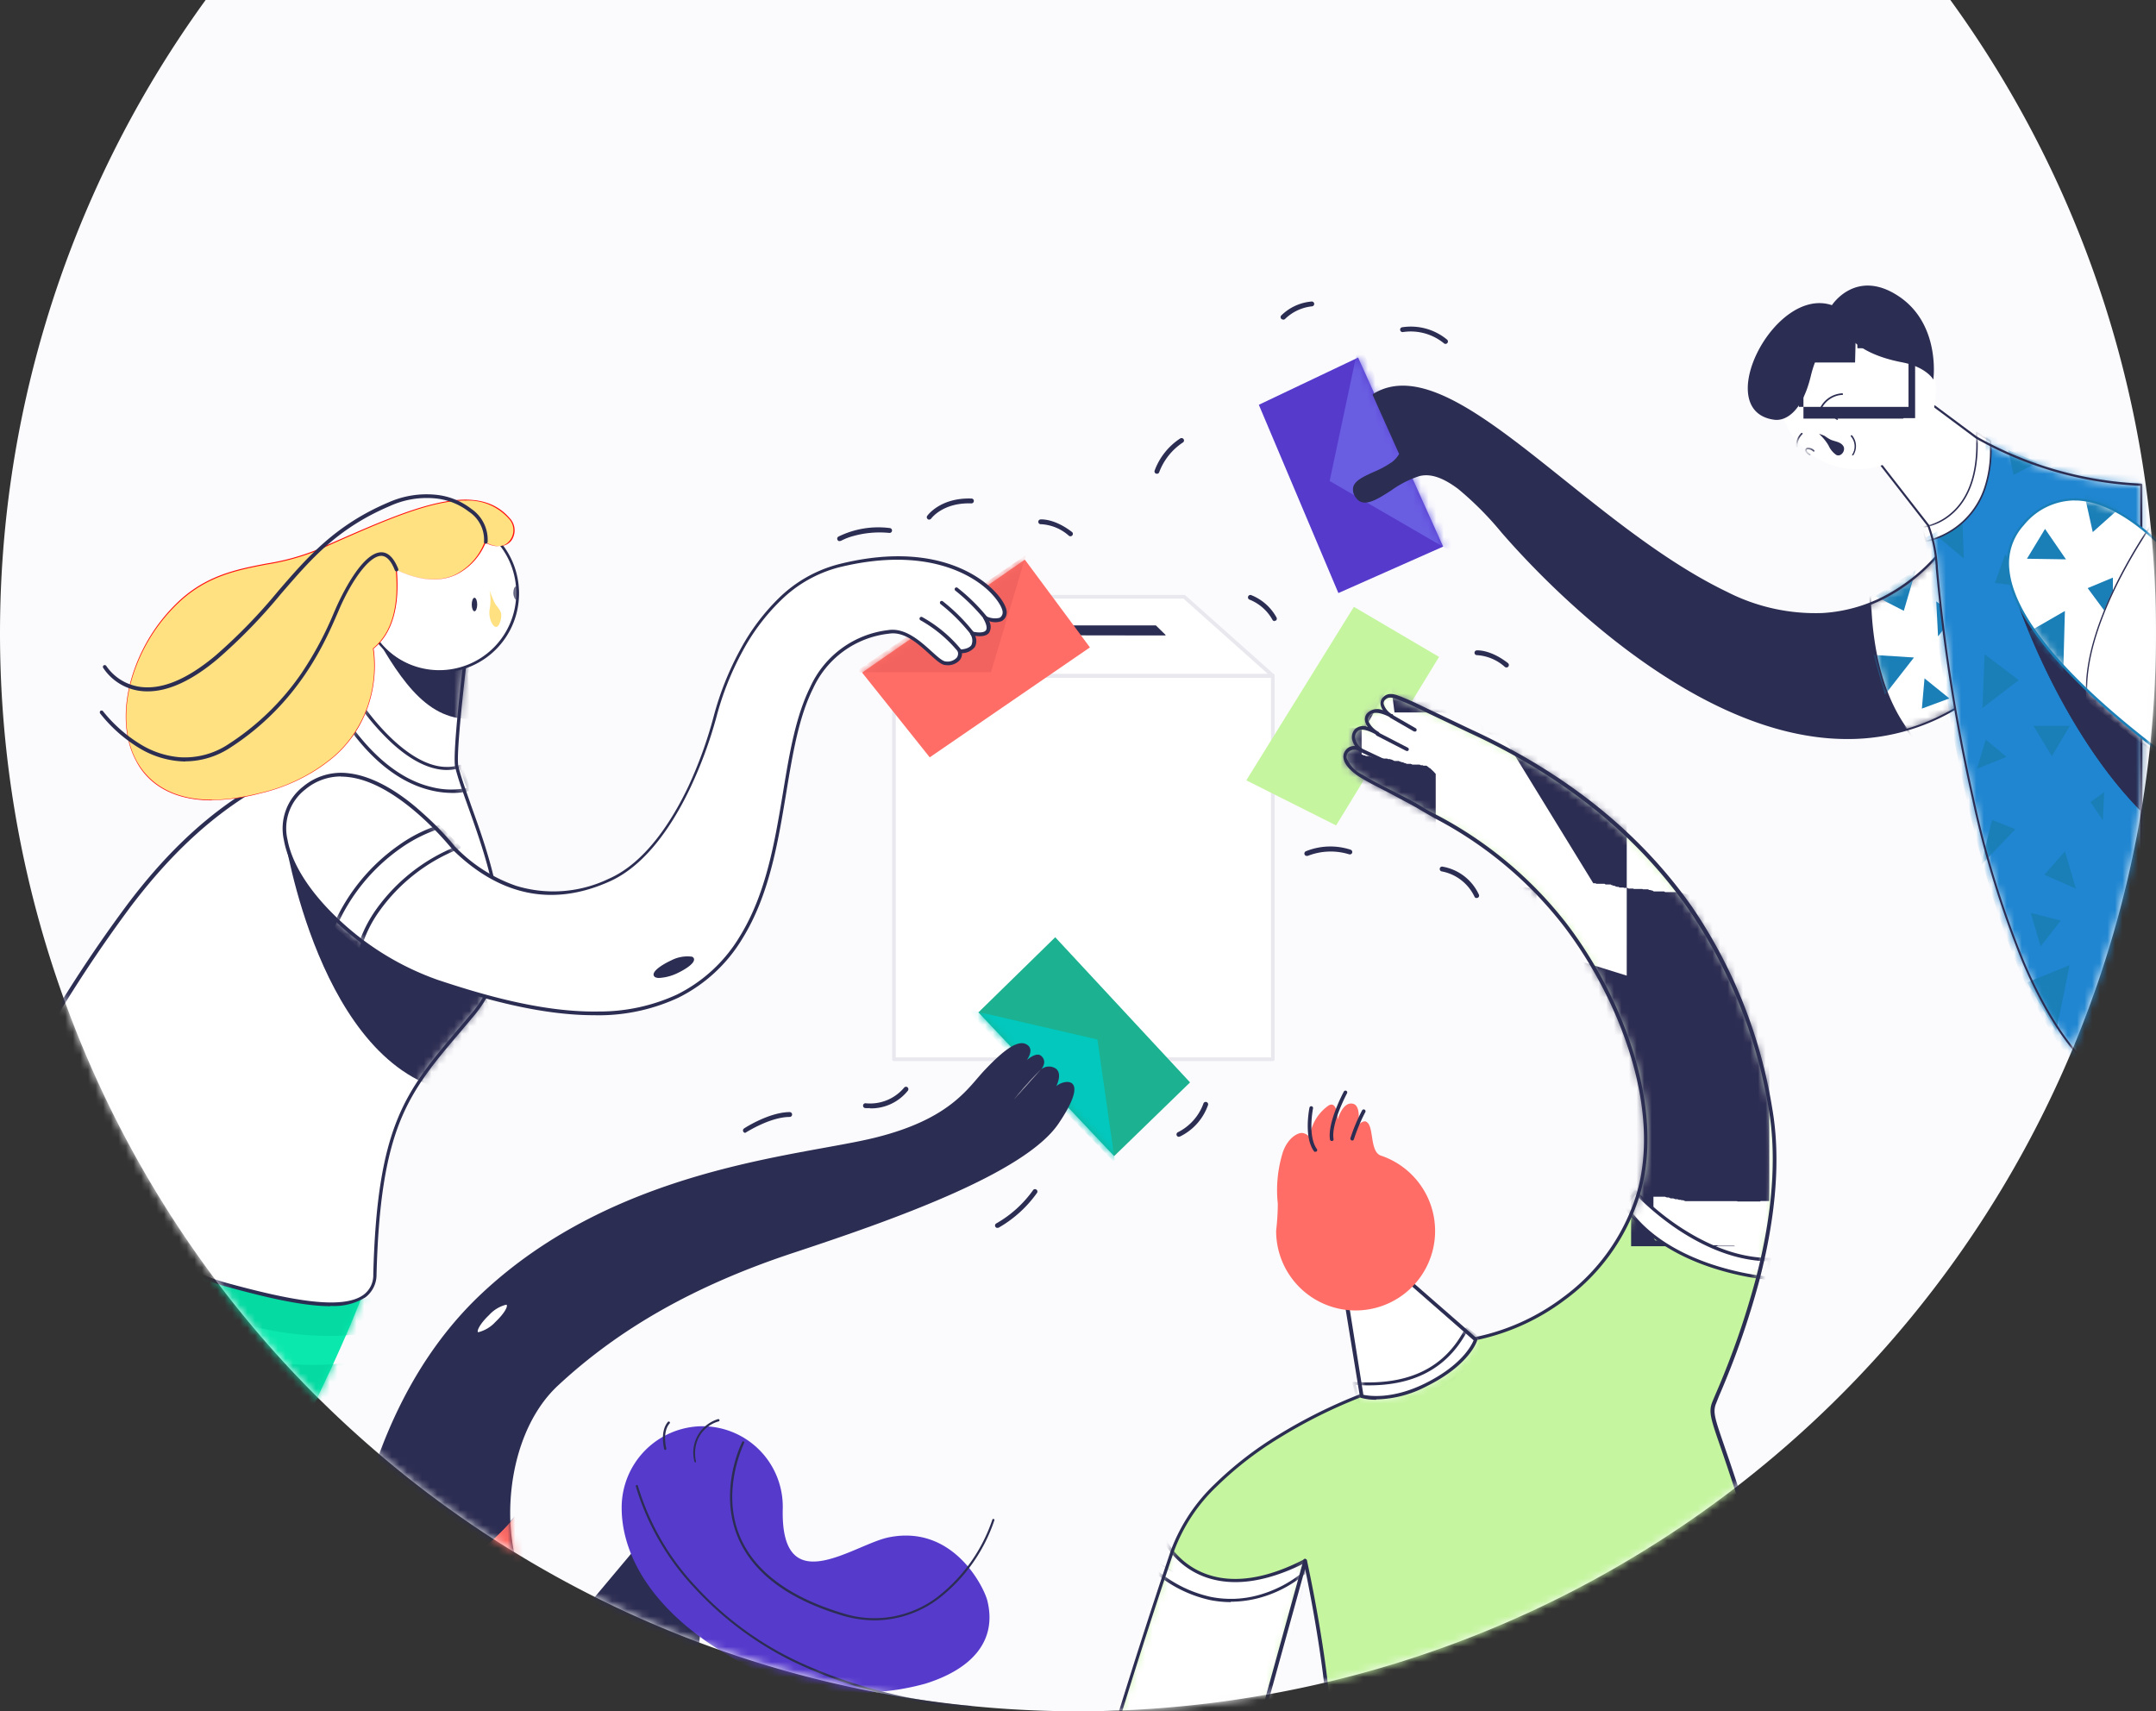 <svg id="Layer_1" data-name="Layer 1" xmlns="http://www.w3.org/2000/svg" xmlns:xlink="http://www.w3.org/1999/xlink" viewBox="0 0 284 225.42"><rect x="0" y="0" width="284" height="225.42" fill="#333333" stroke="none"/><defs><style>.cls-1{fill:#fff;}.cls-2{fill:#fbfbfd;}.cls-3{mask:url(#mask);}.cls-4{fill:#e8e8ee;}.cls-5{fill:#2c2d52;}.cls-6{fill:#1bb191;}.cls-7{mask:url(#mask-2);}.cls-8{fill:#02c8be;}.cls-9{mask:url(#mask-3);}.cls-10{fill:#ff6b65;}.cls-11{mask:url(#mask-4);}.cls-12{mask:url(#mask-5);}.cls-13{fill:#0ae8ad;}.cls-14{mask:url(#mask-21);}.cls-15{fill:#04daa2;}.cls-16{mask:url(#mask-22);}.cls-17{mask:url(#mask-23);}.cls-18{mask:url(#mask-24);}.cls-19{mask:url(#mask-25);}.cls-20{mask:url(#mask-26);}.cls-21{mask:url(#mask-27);}.cls-22{mask:url(#mask-28);}.cls-23{mask:url(#mask-29);}.cls-24{mask:url(#mask-31);}.cls-25{fill:#ff6d66;}.cls-26{mask:url(#mask-33);}.cls-27{fill:#f2635f;}.cls-28{mask:url(#mask-34);}.cls-29{fill:#c5f59f;}.cls-30{fill:#563acc;}.cls-31{mask:url(#mask-36);}.cls-32{fill:#695de2;}.cls-33{mask:url(#mask-37);}.cls-34{mask:url(#mask-38);}.cls-35{fill:#1a7fb7;}.cls-36{mask:url(#mask-42);}.cls-37{mask:url(#mask-43);}.cls-38{mask:url(#mask-44);}.cls-39{fill:#ffe182;}.cls-40{mask:url(#mask-48);}.cls-41{fill:#ff0f0f;}.cls-42{mask:url(#mask-49);}.cls-43{mask:url(#mask-50);}.cls-44{mask:url(#mask-51);}.cls-45{mask:url(#mask-52);}.cls-46{mask:url(#mask-53);}.cls-47{mask:url(#mask-60);}.cls-48{mask:url(#mask-61);}.cls-49{mask:url(#mask-62);}.cls-50{fill:#2086d1;}.cls-51{mask:url(#mask-63);}.cls-52{mask:url(#mask-76);}.cls-53{mask:url(#mask-77);}.cls-54{mask:url(#mask-78);}.cls-55{mask:url(#mask-79);}.cls-56{mask:url(#mask-80);}.cls-57{mask:url(#mask-81);}.cls-58{mask:url(#mask-84);}.cls-59{mask:url(#mask-85);}.cls-60{mask:url(#mask-86);}</style><mask id="mask" x="-1.9" y="-58.58" width="289.85" height="297.86" maskUnits="userSpaceOnUse"><g id="A"><path class="cls-1" d="M142,225.42A142,142,0,1,0,0,83.42,142,142,0,0,0,142,225.42Z"/></g></mask><mask id="mask-2" x="127.28" y="123.46" width="29.43" height="29.82" maskUnits="userSpaceOnUse"><g id="B"><path class="cls-1" d="M128.87,133.34l17.89,18.95,10-9.71L139,123.46l-10.1,9.88Z"/></g></mask><mask id="mask-3" x="28.37" y="137.39" width="113.14" height="96" maskUnits="userSpaceOnUse"><g id="C"><path id="Ap" class="cls-1" d="M129.66,141c-2.18,2.31-4.45,6.4-14.39,8.86s-34.2,3.87-51.95,20.65S45.19,214.81,45.11,217.2L29.33,230.89l87.42.74s-16.39-10.57-25-12.69-9.63-8.47-9.63-8.47-6.43,5.43-11.42.43-5.15-21,2.8-28.4,17.84-13.12,31-17.47S135,154.57,139.44,148s.53-5.77-.31-4.9c0,0,.84-1.59,0-2.3a1.61,1.61,0,0,0-2,.08s.94-1,0-1.8c-.67-.55-1.9.59-1.9.59s1.18-1.5-.07-2.13a1.18,1.18,0,0,0-.56-.13c-1.26,0-3.06,1.6-4.94,3.6Z"/></g></mask><mask id="mask-4" x="28.33" y="137.39" width="113.17" height="96.04" maskUnits="userSpaceOnUse"><g id="D"><path id="Ap-2" data-name="Ap" class="cls-1" d="M129.66,141c-2.18,2.31-4.45,6.4-14.39,8.86s-34.2,3.87-51.95,20.65S45.19,214.81,45.11,217.2L29.33,230.89l87.42.74s-16.39-10.57-25-12.69-9.63-8.47-9.63-8.47-6.43,5.43-11.42.43-5.15-21,2.8-28.4,17.84-13.12,31-17.47S135,154.57,139.44,148s.53-5.77-.31-4.9c0,0,.84-1.59,0-2.3a1.61,1.61,0,0,0-2,.08s.94-1,0-1.8c-.67-.55-1.9.59-1.9.59s1.18-1.5-.07-2.13a1.18,1.18,0,0,0-.56-.13c-1.26,0-3.06,1.6-4.94,3.6Z"/></g></mask><mask id="mask-5" x="29.33" y="137.39" width="112.17" height="94.24" maskUnits="userSpaceOnUse"><g id="E"><path id="Ap-3" data-name="Ap" class="cls-1" d="M129.66,141c-2.18,2.31-4.45,6.4-14.39,8.86s-34.2,3.87-51.95,20.65S45.19,214.81,45.11,217.2L29.33,230.89l87.42.74s-16.39-10.57-25-12.69-9.63-8.47-9.63-8.47-6.43,5.43-11.42.43-5.15-21,2.8-28.4,17.84-13.12,31-17.47S135,154.57,139.44,148s.53-5.77-.31-4.9c0,0,.84-1.59,0-2.3a1.61,1.61,0,0,0-2,.08s.94-1,0-1.8c-.67-.55-1.9.59-1.9.59s1.18-1.5-.07-2.13a1.18,1.18,0,0,0-.56-.13c-1.26,0-3.06,1.6-4.94,3.6Z"/></g></mask><mask id="mask-21" x="1.46" y="152.52" width="50.76" height="80.27" maskUnits="userSpaceOnUse"><g id="V"><path id="Ar" class="cls-1" d="M5.06,232.08l8.13.71c25.67-37.55,34.56-62.18,34.56-62.18l-.73-.69c-9.37-.78-40.89-17.4-40.89-17.4"/></g></mask><mask id="mask-22" x="-0.06" y="152.52" width="51.14" height="80.27" maskUnits="userSpaceOnUse"><g id="W"><path id="Ar-2" data-name="Ar" class="cls-1" d="M5.06,232.08l8.13.71c25.67-37.55,34.56-62.18,34.56-62.18l-.73-.69c-9.37-.78-40.89-17.4-40.89-17.4"/></g></mask><mask id="mask-23" x="-4.57" y="152.52" width="52.32" height="80.27" maskUnits="userSpaceOnUse"><g id="X"><path id="Ar-3" data-name="Ar" class="cls-1" d="M5.06,232.08l8.13.71c25.67-37.55,34.56-62.18,34.56-62.18l-.73-.69c-9.37-.78-40.89-17.4-40.89-17.4"/></g></mask><mask id="mask-24" x="-7.1" y="152.52" width="54.85" height="80.27" maskUnits="userSpaceOnUse"><g id="Y"><path id="Ar-4" data-name="Ar" class="cls-1" d="M5.06,232.08l8.13.71c25.67-37.55,34.56-62.18,34.56-62.18l-.73-.69c-9.37-.78-40.89-17.4-40.89-17.4"/></g></mask><mask id="mask-25" x="-11.36" y="152.52" width="59.11" height="80.27" maskUnits="userSpaceOnUse"><g id="Z"><path id="Ar-5" data-name="Ar" class="cls-1" d="M5.06,232.08l8.13.71c25.67-37.55,34.56-62.18,34.56-62.18l-.73-.69c-9.37-.78-40.89-17.4-40.89-17.4"/></g></mask><mask id="mask-26" x="-15.19" y="152.52" width="62.94" height="80.27" maskUnits="userSpaceOnUse"><g id="a-2" data-name="a"><path id="Ar-6" data-name="Ar" class="cls-1" d="M5.06,232.08l8.13.71c25.67-37.55,34.56-62.18,34.56-62.18l-.73-.69c-9.37-.78-40.89-17.4-40.89-17.4"/></g></mask><mask id="mask-27" x="-18.78" y="152.52" width="66.53" height="80.27" maskUnits="userSpaceOnUse"><g id="b-2" data-name="b"><path id="Ar-7" data-name="Ar" class="cls-1" d="M5.06,232.08l8.13.71c25.67-37.55,34.56-62.18,34.56-62.18l-.73-.69c-9.37-.78-40.89-17.4-40.89-17.4"/></g></mask><mask id="mask-28" x="-21.75" y="152.52" width="69.5" height="82.9" maskUnits="userSpaceOnUse"><g id="c-2" data-name="c"><path id="Ar-8" data-name="Ar" class="cls-1" d="M5.06,232.08l8.13.71c25.67-37.55,34.56-62.18,34.56-62.18l-.73-.69c-9.37-.78-40.89-17.4-40.89-17.4"/></g></mask><mask id="mask-29" x="-1.66" y="83.68" width="67.51" height="88.13" maskUnits="userSpaceOnUse"><g id="d-2" data-name="d"><path id="As" class="cls-1" d="M48.07,86.12s2.31,10.36-5.71,13.52-16.24,7.5-25.36,19.6c-8.6,11.4-27.72,41.42-13.65,38.44s13.87,8.1,26.35,11.52c9.34,2.56,19.54,4.82,19.7-1.32.55-21.32,4.87-24.61,13-34.39s-.64-25.74-2.24-32.5c-.42-1.76,1.26-15.31,1.26-15.31L57,84.88l-7.85-1.2a5.19,5.19,0,0,1-1.1,2.44Z"/></g></mask><mask id="mask-31" x="-1.66" y="82.03" width="67.51" height="89.78" maskUnits="userSpaceOnUse"><g id="f-2" data-name="f"><path id="As-3" data-name="As" class="cls-1" d="M48.07,86.12s2.31,10.36-5.71,13.52-16.24,7.5-25.36,19.6c-8.6,11.4-27.72,41.42-13.65,38.44s13.87,8.1,26.35,11.52c9.34,2.56,19.54,4.82,19.7-1.32.55-21.32,4.87-24.61,13-34.39s-.64-25.74-2.24-32.5c-.42-1.76,1.26-15.31,1.26-15.31L57,84.88l-7.85-1.2a5.19,5.19,0,0,1-1.1,2.44Z"/></g></mask><mask id="mask-33" x="112.63" y="73.09" width="30.94" height="26.67" maskUnits="userSpaceOnUse"><g id="h-2" data-name="h"><path class="cls-1" d="M113.56,88.6l8.91,11.16,21.1-14.48L135,73.72,113.56,88.6Z"/></g></mask><mask id="mask-34" x="37.5" y="73.53" width="94.86" height="59.96" maskUnits="userSpaceOnUse"><g id="i-2" data-name="i"><path id="At" class="cls-1" d="M110.48,74.56c-12.36,3.1-16.27,19.9-16.27,19.9s-4.35,17.3-14,21.52-16.45-.31-20.42-4.24c0,0-11.43-14.64-19.69-7.94s4.84,21.27,17.47,25.49,31,8.89,40.08-5.79S100,85.9,117.08,83.23c3.33-.52,6.15,4,7.52,4.13s2.06-.72,1.85-1.56c0,0,2.83.08,1.62-2.38,0,0,3.4.91,1.71-2.07,0,0,2.3,1.15,2.57-.57.22-1.41-4-7.25-14.08-7.25a32.51,32.51,0,0,0-7.79,1Z"/></g></mask><mask id="mask-36" x="165.67" y="45.22" width="27.21" height="32.95" maskUnits="userSpaceOnUse"><g id="k-2" data-name="k"><path class="cls-1" d="M165.67,53.37l10.47,24.8L190.08,72,178.9,47.12l-13.23,6.26Z"/></g></mask><mask id="mask-37" x="178.36" y="50.97" width="82.85" height="48.86" maskUnits="userSpaceOnUse"><g id="l-2" data-name="l"><path id="Au" class="cls-1" d="M181,52l3.5,7.82a4,4,0,0,1-1,1.15c-2.27,1.71-6.28,2.11-4.77,4.46s5-2.06,8.27-2.85,7,2.88,10.94,7.48S233,109.85,259,92.44l-2.26-21.26s-10.16,16.14-29.33,6.93C210.49,70,195.16,51,184.79,51A7.2,7.2,0,0,0,181,52Z"/></g></mask><mask id="mask-38" x="246.39" y="71.18" width="12.64" height="24.95" maskUnits="userSpaceOnUse"><g id="m-2" data-name="m"><path id="Av" class="cls-1" d="M246.39,79.52c.12,4,.93,11.37,4.82,16.61A28.41,28.41,0,0,0,259,92.44l-2.26-21.26a23.59,23.59,0,0,1-10.37,8.34Z"/></g></mask><mask id="mask-42" x="178.36" y="50.97" width="82.96" height="48.96" maskUnits="userSpaceOnUse"><g id="q-2" data-name="q"><path id="Au-2" data-name="Au" class="cls-1" d="M181,52l3.5,7.82a4,4,0,0,1-1,1.15c-2.27,1.71-6.28,2.11-4.77,4.46s5-2.06,8.27-2.85,7,2.88,10.94,7.48S233,109.85,259,92.44l-2.26-21.26s-10.16,16.14-29.33,6.93C210.49,70,195.16,51,184.79,51A7.2,7.2,0,0,0,181,52Z"/></g></mask><mask id="mask-43" x="47.86" y="67.85" width="20.35" height="20.6" maskUnits="userSpaceOnUse"><g id="r-2" data-name="r"><path id="Aw" class="cls-1" d="M47.86,78.15A10.18,10.18,0,1,0,58,67.85,10.24,10.24,0,0,0,47.86,78.15Z"/></g></mask><mask id="mask-44" x="47.86" y="67.85" width="20.61" height="20.6" maskUnits="userSpaceOnUse"><g id="s-2" data-name="s"><path id="Aw-2" data-name="Aw" class="cls-1" d="M47.86,78.15A10.18,10.18,0,1,0,58,67.85,10.24,10.24,0,0,0,47.86,78.15Z"/></g></mask><mask id="mask-48" x="47.86" y="67.85" width="20.46" height="20.6" maskUnits="userSpaceOnUse"><g id="w-2" data-name="w"><path id="Aw-6" data-name="Aw" class="cls-1" d="M47.86,78.15A10.18,10.18,0,1,0,58,67.85,10.24,10.24,0,0,0,47.86,78.15Z"/></g></mask><mask id="mask-49" x="143.32" y="91.65" width="93.53" height="147.37" maskUnits="userSpaceOnUse"><g id="x-2" data-name="x"><path id="Ax" class="cls-1" d="M182.36,92c-.94.82.28,2,.84,2.33l.08,0-.08,0c-.4-.23-2.28-1.18-3-.11s.87,2.18,1.24,2.42l.07,0-.07,0c-.37-.22-2.07-1.18-2.8-.37-.9,1,.23,2.31.57,2.53l0,0,0,0a1.37,1.37,0,0,0-1.81.28c-.78,1.09.64,2.43,2,3.25,2.34,1.44,5.9,3,7.87,4.21,3.16,2,11.52,5.6,18.94,15.32s13.18,24.62,9.46,36.09-14.46,17.34-21.8,18.55a20.67,20.67,0,0,0-11.74,6.66l-2.8.72s-20.42,7.42-24.89,20.53-8.3,26-8.3,26l18.92.33,6.93-25.06s5.11,23.1,2.6,30.25,62.32,0,62.32,0-2.79-22.54-6.68-35.19-5.09-13.88-4.45-15.73,10.43-22.09,7.48-38.95-12.26-37.1-39.52-49.63l-8.58-4.06a6.16,6.16,0,0,0-2-.63,1.16,1.16,0,0,0-.78.3Z"/></g></mask><mask id="mask-50" x="143.3" y="91.65" width="93.56" height="147.37" maskUnits="userSpaceOnUse"><g id="y-2" data-name="y"><path id="Ax-2" data-name="Ax" class="cls-1" d="M182.36,92c-.94.82.28,2,.84,2.33l.08,0-.08,0c-.4-.23-2.28-1.18-3-.11s.87,2.18,1.24,2.42l.07,0-.07,0c-.37-.22-2.07-1.18-2.8-.37-.9,1,.23,2.31.57,2.53l0,0,0,0a1.37,1.37,0,0,0-1.81.28c-.78,1.09.64,2.43,2,3.25,2.34,1.44,5.9,3,7.87,4.21,3.16,2,11.52,5.6,18.94,15.32s13.18,24.62,9.46,36.09-14.46,17.34-21.8,18.55a20.67,20.67,0,0,0-11.74,6.66l-2.8.72s-20.42,7.42-24.89,20.53-8.3,26-8.3,26l18.92.33,6.93-25.06s5.11,23.1,2.6,30.25,62.32,0,62.32,0-2.79-22.54-6.68-35.19-5.09-13.88-4.45-15.73,10.43-22.09,7.48-38.95-12.26-37.1-39.52-49.63l-8.58-4.06a6.16,6.16,0,0,0-2-.63,1.16,1.16,0,0,0-.78.3Z"/></g></mask><mask id="mask-51" x="146.08" y="89.92" width="90.77" height="149.1" maskUnits="userSpaceOnUse"><g id="z-2" data-name="z"><path id="Ax-3" data-name="Ax" class="cls-1" d="M182.36,92c-.94.82.28,2,.84,2.33l.08,0-.08,0c-.4-.23-2.28-1.18-3-.11s.87,2.18,1.24,2.42l.07,0-.07,0c-.37-.22-2.07-1.18-2.8-.37-.9,1,.23,2.31.57,2.53l0,0,0,0a1.37,1.37,0,0,0-1.81.28c-.78,1.09.64,2.43,2,3.25,2.34,1.44,5.9,3,7.87,4.21,3.16,2,11.52,5.6,18.94,15.32s13.18,24.62,9.46,36.09-14.46,17.34-21.8,18.55a20.67,20.67,0,0,0-11.74,6.66l-2.8.72s-20.42,7.42-24.89,20.53-8.3,26-8.3,26l18.92.33,6.93-25.06s5.11,23.1,2.6,30.25,62.32,0,62.32,0-2.79-22.54-6.68-35.19-5.09-13.88-4.45-15.73,10.43-22.09,7.48-38.95-12.26-37.1-39.52-49.63l-8.58-4.06a6.16,6.16,0,0,0-2-.63,1.16,1.16,0,0,0-.78.3Z"/></g></mask><mask id="mask-52" x="146.08" y="89.87" width="90.77" height="149.15" maskUnits="userSpaceOnUse"><g id="AA"><path id="Ax-4" data-name="Ax" class="cls-1" d="M182.36,92c-.94.82.28,2,.84,2.33l.08,0-.08,0c-.4-.23-2.28-1.18-3-.11s.87,2.18,1.24,2.42l.07,0-.07,0c-.37-.22-2.07-1.18-2.8-.37-.9,1,.23,2.31.57,2.53l0,0,0,0a1.37,1.37,0,0,0-1.81.28c-.78,1.09.64,2.43,2,3.25,2.34,1.44,5.9,3,7.87,4.21,3.16,2,11.52,5.6,18.94,15.32s13.18,24.62,9.46,36.09-14.46,17.34-21.8,18.55a20.67,20.67,0,0,0-11.74,6.66l-2.8.72s-20.42,7.42-24.89,20.53-8.3,26-8.3,26l18.92.33,6.93-25.06s5.11,23.1,2.6,30.25,62.32,0,62.32,0-2.79-22.54-6.68-35.19-5.09-13.88-4.45-15.73,10.43-22.09,7.48-38.95-12.26-37.1-39.52-49.63l-8.58-4.06a6.16,6.16,0,0,0-2-.63,1.16,1.16,0,0,0-.78.3Z"/></g></mask><mask id="mask-53" x="146.08" y="91.65" width="90.77" height="147.37" maskUnits="userSpaceOnUse"><g id="AB"><path id="Ax-5" data-name="Ax" class="cls-1" d="M182.36,92c-.94.82.28,2,.84,2.33l.08,0-.08,0c-.4-.23-2.28-1.18-3-.11s.87,2.18,1.24,2.42l.07,0-.07,0c-.37-.22-2.07-1.18-2.8-.37-.9,1,.23,2.31.57,2.53l0,0,0,0a1.37,1.37,0,0,0-1.81.28c-.78,1.09.64,2.43,2,3.25,2.34,1.44,5.9,3,7.87,4.21,3.16,2,11.52,5.6,18.94,15.32s13.18,24.62,9.46,36.09-14.46,17.34-21.8,18.55a20.67,20.67,0,0,0-11.74,6.66l-2.8.72s-20.42,7.42-24.89,20.53-8.3,26-8.3,26l18.92.33,6.93-25.06s5.11,23.1,2.6,30.25,62.32,0,62.32,0-2.79-22.54-6.68-35.19-5.09-13.88-4.45-15.73,10.43-22.09,7.48-38.95-12.26-37.1-39.52-49.63l-8.58-4.06a6.16,6.16,0,0,0-2-.63,1.16,1.16,0,0,0-.78.3Z"/></g></mask><mask id="mask-60" x="177.4" y="168.4" width="17.96" height="17.12" maskUnits="userSpaceOnUse"><g id="AI"><path class="cls-1" d="M177.4,171.66l1.95,12.25s3.37,1.06,8.46-1.46c5.68-2.8,6.58-6,6.58-6l-9.27-8.08-7.72,3.26Z"/></g></mask><mask id="mask-61" x="177.4" y="168.4" width="18.15" height="17.3" maskUnits="userSpaceOnUse"><g id="AJ"><path class="cls-1" d="M177.4,171.66l1.95,12.25s3.37,1.06,8.46-1.46c5.68-2.8,6.58-6,6.58-6l-9.27-8.08"/></g></mask><mask id="mask-62" x="246.83" y="51.9" width="36.02" height="93.9" maskUnits="userSpaceOnUse"><g id="AK"><path id="Ay" class="cls-1" d="M246.84,60,254,69.22a18.65,18.65,0,0,1,1.13,5.66c.19,3.42,5,54.78,21.86,67.13l5,2.76V63.88a47.85,47.85,0,0,1-21.71-6.22l-7.74-5.76L246.83,60Z"/></g></mask><mask id="mask-63" x="254.43" y="58.35" width="27.64" height="86.42" maskUnits="userSpaceOnUse"><g id="AL"><path id="Az" class="cls-1" d="M259.42,66.54a19,19,0,0,1-5,3.88,21.12,21.12,0,0,1,.73,4.46c.2,3.42,5,54.78,21.86,67.13l5,2.76V63.88a47.94,47.94,0,0,1-20.48-5.53c-.08,2.16-.46,6.24-2.16,8.19Z"/></g></mask><mask id="mask-76" x="246.84" y="51.9" width="43.56" height="92.87" maskUnits="userSpaceOnUse"><g id="AY-2" data-name="AY"><path id="BA" class="cls-1" d="M246.84,60,254,69.22a18.65,18.65,0,0,1,1.13,5.66c.19,3.42,5,54.78,21.86,67.13l5,2.76V63.88a47.85,47.85,0,0,1-21.71-6.22l-7.74-5.76"/></g></mask><mask id="mask-77" x="246.83" y="51.9" width="43.61" height="92.87" maskUnits="userSpaceOnUse"><g id="AZ-14" data-name="AZ"><path id="Ay-3" data-name="Ay" class="cls-1" d="M246.84,60,254,69.22a18.65,18.65,0,0,1,1.13,5.66c.19,3.42,5,54.78,21.86,67.13l5,2.76V63.88a47.85,47.85,0,0,1-21.71-6.22l-7.74-5.76L246.83,60Z"/></g></mask><mask id="mask-78" x="246.83" y="51.9" width="35.23" height="92.87" maskUnits="userSpaceOnUse"><g id="Aa-2" data-name="Aa"><path id="Ay-4" data-name="Ay" class="cls-1" d="M246.84,60,254,69.22a18.65,18.65,0,0,1,1.13,5.66c.19,3.42,5,54.78,21.86,67.13l5,2.76V63.88a47.85,47.85,0,0,1-21.71-6.22l-7.74-5.76L246.83,60Z"/></g></mask><mask id="mask-79" x="246.84" y="51.9" width="35.23" height="92.87" maskUnits="userSpaceOnUse"><g id="Ab-2" data-name="Ab"><path id="BA-2" data-name="BA" class="cls-1" d="M246.84,60,254,69.22a18.65,18.65,0,0,1,1.13,5.66c.19,3.42,5,54.78,21.86,67.13l5,2.76V63.88a47.85,47.85,0,0,1-21.71-6.22l-7.74-5.76"/></g></mask><mask id="mask-80" x="264.5" y="65.19" width="23.31" height="35.3" maskUnits="userSpaceOnUse"><g id="Ac-2" data-name="Ac"><path id="BB" class="cls-1" d="M266.5,69.06c-9,10.12,15.2,27.75,20,31.43l1.29-25.13s-7.18-9.59-14.59-9.59a8.8,8.8,0,0,0-6.72,3.29Z"/></g></mask><mask id="mask-81" x="264.5" y="65.77" width="23.31" height="34.72" maskUnits="userSpaceOnUse"><g id="Ad-2" data-name="Ad"><path id="BB-2" data-name="BB" class="cls-1" d="M266.5,69.06c-9,10.12,15.2,27.75,20,31.43l1.29-25.13s-7.18-9.59-14.59-9.59a8.8,8.8,0,0,0-6.72,3.29Z"/></g></mask><mask id="mask-84" x="264.5" y="65.77" width="23.31" height="35.39" maskUnits="userSpaceOnUse"><g id="Ag-2" data-name="Ag"><path id="BB-5" data-name="BB" class="cls-1" d="M266.5,69.06c-9,10.12,15.2,27.75,20,31.43l1.29-25.13s-7.18-9.59-14.59-9.59a8.8,8.8,0,0,0-6.72,3.29Z"/></g></mask><mask id="mask-85" x="264.5" y="65.77" width="23.31" height="35.5" maskUnits="userSpaceOnUse"><g id="Ah-2" data-name="Ah"><path id="BB-6" data-name="BB" class="cls-1" d="M266.5,69.06c-9,10.12,15.2,27.75,20,31.43l1.29-25.13s-7.18-9.59-14.59-9.59a8.8,8.8,0,0,0-6.72,3.29Z"/></g></mask><mask id="mask-86" x="234.26" y="41.05" width="20.51" height="20.75" maskUnits="userSpaceOnUse"><g id="Ai-2" data-name="Ai"><path id="BC" class="cls-1" d="M234.26,51.42a10.25,10.25,0,1,0,10.25-10.37,10.32,10.32,0,0,0-10.25,10.37Z"/></g></mask></defs><title>Group 10</title><path class="cls-2" d="M142,225.42A142,142,0,1,0,0,83.42,142,142,0,0,0,142,225.42Z"/><g class="cls-3"><path class="cls-1" d="M117.71,139.53h49.9V89h-49.9Z"/><path class="cls-4" d="M118,139.29h49.42v-50H118Zm49.66.48h-49.9a.24.24,0,0,1-.24-.24V89a.24.24,0,0,1,.24-.24h49.9a.24.24,0,0,1,.24.24v50.53a.24.24,0,0,1-.24.24Z"/><path class="cls-1" d="M167.6,89,156,78.62H124.73l-7,10.38H167.6Z"/><path class="cls-4" d="M118.16,88.76H167l-11.11-9.91h-31l-6.7,9.91Zm49.45.48h-49.9a.23.23,0,0,1-.21-.13.25.25,0,0,1,0-.25l7-10.38a.24.24,0,0,1,.2-.11H156a.24.24,0,0,1,.16.07l11.65,10.38a.24.24,0,0,1-.16.42Z"/><path class="cls-5" d="M153.55,83.65l-1.29-1.26-18.42,0-.64,1.24Z"/><path class="cls-5" d="M133.86,82.45l-.61,1.18h20.22l-1.22-1.2-18.39,0Zm-.66,1.24,0,0a0,0,0,0,1,0,0l.64-1.23,0,0,18.42,0s0,0,0,0l1.29,1.26a0,0,0,0,1,0,0s0,0,0,0Z"/><path class="cls-6" d="M128.87,133.34l17.89,18.95,10-9.71L139,123.46l-10.1,9.88Z"/><g class="cls-7"><path class="cls-8" d="M146.9,153.27l-2.34-16.34-17.28-4,19.62,20.29Z"/></g><path class="cls-5" d="M82.13,210.47s-6.43,5.43-11.42.42-5.15-21,2.8-28.39,17.84-13.12,31-17.47S135,154.57,139.44,148s.53-5.77-.31-4.9c0,0,.84-1.59,0-2.3a1.61,1.61,0,0,0-2,.08s.94-1,0-1.81c-.67-.54-1.9.6-1.9.6s1.18-1.5-.07-2.13-3.32,1.16-5.5,3.47-4.46,6.39-14.39,8.85-34.2,3.88-51.95,20.65S45.17,214.82,45.1,217.21L29.33,230.89l87.42.74s-16.39-10.57-25-12.69-9.63-8.47-9.63-8.47Z"/><g class="cls-9"><path class="cls-10" d="M68.44,199.09c-7.31,8.74-15.24,11.49-23.83,8l-3.54,10.37-12.7,13.22,2.51,2.73h86.26l.12-4.08L93.15,218.17l-1.82.91-5-.07-5.93-4.1-3.51-1.67-1.33-1.33-7.07-12.82Z"/></g><g class="cls-11"><path class="cls-5" d="M30.9,233.36h86.21l.12-4L93.15,218.2l-1.8.91L86.28,219l-6-4.1-3.5-1.66-1.34-1.34-7-12.8C64.79,203.49,61,206.37,57,207.7a17.36,17.36,0,0,1-12.39-.6L41.1,217.45,28.41,230.66l2.48,2.7Zm32.09.06H30.86l-2.52-2.73a0,0,0,0,1,0-.05L41,217.42l3.54-10.37h0a17.31,17.31,0,0,0,12.37.61c3.93-1.33,7.78-4.22,11.43-8.58h0l0,0,7.07,12.82,1.32,1.32,3.5,1.67L86.29,219l5,.08,1.81-.91h0l24.11,11.13s0,0,0,0l-.12,4.08a0,0,0,0,1,0,0l-54.16,0Z"/></g><g class="cls-12"><path class="cls-1" d="M46,211.64c1.12-.16,2.23,1.15,2.47,2.92s-.47,3.34-1.59,3.5-2.23-1.15-2.47-2.92S44.83,211.8,46,211.64Z"/></g><g class="cls-12"><path class="cls-1" d="M43.89,222.15c1.38,1.62.57,4.62-1.8,6.7s-5.43,2.45-6.82.83-.57-4.62,1.8-6.7S42.51,220.53,43.89,222.15Z"/></g><g class="cls-12"><path class="cls-1" d="M67,215.33a3.31,3.31,0,0,1,4,.89c.73,1.13.12,2.58-1.36,3.22a3.31,3.31,0,0,1-4-.89c-.73-1.14-.12-2.58,1.36-3.22Z"/></g><g class="cls-12"><path class="cls-1" d="M54,217.72a3,3,0,0,1,.45-4.05,2.69,2.69,0,0,1,3.86.65,3,3,0,0,1-.45,4A2.7,2.7,0,0,1,54,217.72Z"/></g><g class="cls-12"><path class="cls-1" d="M71,207.71c1.65.66,2.77,2.33,2.49,3.73s-1.86,2-3.51,1.36-2.77-2.32-2.49-3.73,1.86-2,3.51-1.36Z"/></g><g class="cls-12"><path id="Aq-2" data-name="Aq" class="cls-1" d="M83.08,217.17c1.66.66,2.31,2.14,1.46,3.32a4,4,0,0,1-4.54.95c-1.66-.65-2.31-2.14-1.46-3.32A4,4,0,0,1,83.08,217.17Z"/></g><g class="cls-12"><path id="Aq-3" data-name="Aq" class="cls-1" d="M64.68,224.07c1.66.65,2.31,2.14,1.46,3.32a4,4,0,0,1-4.54,1c-1.66-.66-2.31-2.14-1.46-3.32A4,4,0,0,1,64.68,224.07Z"/></g><g class="cls-12"><path class="cls-1" d="M53.71,227c-1.24,1-2.78.95-3.43-.21a3.42,3.42,0,0,1,1-4c1.23-1,2.77-.95,3.43.22a3.43,3.43,0,0,1-1,4Z"/></g><g class="cls-12"><path class="cls-1" d="M75.53,228.35a3.24,3.24,0,0,1-3-2.74c-.06-1.34,1.21-2.28,2.81-2.11a3.25,3.25,0,0,1,3,2.74c0,1.34-1.21,2.28-2.81,2.11Z"/></g><g class="cls-12"><path class="cls-1" d="M95.84,224.19c-1.9-.75-2.77-2.25-2-3.35s3-1.38,4.89-.63,2.77,2.25,2,3.35S97.73,224.94,95.84,224.19Z"/></g><g class="cls-12"><path class="cls-1" d="M135.25,139.62,131.56,143Z"/></g><g class="cls-12"><path class="cls-5" d="M131.56,143h0a0,0,0,0,1,0,0l3.69-3.33h0a0,0,0,0,1,0,.05L131.58,143Z"/></g><g class="cls-12"><path class="cls-1" d="M137.14,140.84a46.22,46.22,0,0,0-3.59,4Z"/></g><g class="cls-12"><path class="cls-5" d="M133.55,144.87s0,0,0-.05a47,47,0,0,1,3.6-4h0a0,0,0,0,1,0,.05,44,44,0,0,0-3.58,4Z"/></g><g class="cls-12"><path class="cls-1" d="M139.15,143.07,136,146.62Z"/></g><g class="cls-12"><path class="cls-5" d="M136,146.65h0s0,0,0,0a47.39,47.39,0,0,1,3.2-3.55,0,0,0,1,1,.05,0L136,146.64s0,0,0,0Z"/></g><path class="cls-13" d="M47,169.92l.73.69s-8.89,24.63-34.56,62.18l-8.13-.71,1.08-79.56S37.65,169.14,47,169.92Z"/><g class="cls-14"><path class="cls-15" d="M5.08,155.49c3.44,0,6.76,1.51,9.83,3.18a69,69,0,0,1,10.11,7c4.94,4,11.44,5.59,17.59,5.7a32.55,32.55,0,0,0,7-.56l.46,0a2.44,2.44,0,0,1,2.11,1.6,2.33,2.33,0,0,1-1.27,2.75,3.54,3.54,0,0,1-.79.21,39.36,39.36,0,0,1-14.4-.13,30.8,30.8,0,0,1-13.21-5.8,59.48,59.48,0,0,0-11.9-7.82A14,14,0,0,0,5.11,160a3.35,3.35,0,0,0-.7,0h0l.09,0-.45.12a2.55,2.55,0,0,1-1.37-.22,2.35,2.35,0,0,1-.86-3.25,2.82,2.82,0,0,1,1.08-.88,6.75,6.75,0,0,1,.88-.22,8.17,8.17,0,0,1,1.31-.1Z"/></g><g class="cls-16"><path class="cls-15" d="M3.74,165c3.48,0,6.82,1.43,10,3.06a71.15,71.15,0,0,1,10,6.52c5,3.8,11.59,5.27,17.74,5.21a33.27,33.27,0,0,0,6.82-.73l.12,0,.46-.06a2.9,2.9,0,0,1,.92.19,2.34,2.34,0,0,1,1.06,3.19,2.29,2.29,0,0,1-1,.95c-.14.06-.29.1-.44.15l-.13,0a39.12,39.12,0,0,1-14.06.41,31,31,0,0,1-13.91-5.51c-4.14-3.06-8.36-6.14-13.18-7.9a10.8,10.8,0,0,0-4.91-.93c-.13,0-.32.08-.15,0l-.45.14a2.65,2.65,0,0,1-1.37-.19,2.35,2.35,0,0,1-.95-3.22,2.55,2.55,0,0,1,1.05-.9,7.9,7.9,0,0,1,.94-.27A7.63,7.63,0,0,1,3.74,165Z"/></g><g class="cls-17"><path class="cls-15" d="M-.76,173.35c3.44,0,6.78,1.42,9.9,3a67.07,67.07,0,0,1,9.78,6.35,24.47,24.47,0,0,0,5.45,3.15,33.25,33.25,0,0,0,17.82,1.83c.56-.09,1.12-.2,1.68-.32l.46-.06a2.79,2.79,0,0,1,.91.19,2.27,2.27,0,0,1,0,4.13,3.75,3.75,0,0,1-.79.23,39,39,0,0,1-14,.33,30.84,30.84,0,0,1-13.73-5.48c-4.11-3-8.34-6.11-13.13-7.88a10.78,10.78,0,0,0-4.94-.94c-.14,0-.36.09-.16,0l-.45.13a2.65,2.65,0,0,1-1.37-.18,2.35,2.35,0,0,1-.95-3.23,2.56,2.56,0,0,1,1-.9,6.63,6.63,0,0,1,.94-.26,8.47,8.47,0,0,1,1.51-.12Z"/></g><g class="cls-18"><path class="cls-15" d="M-2.88,183.58c3.55,0,7,1.36,10.23,2.93A70.22,70.22,0,0,1,17,192.27c6.76,4.65,15.72,5.28,23.19,3.75.56-.12,1.11-.25,1.66-.4l.46-.07a2.49,2.49,0,0,1,1.7.65,2.34,2.34,0,0,1-.55,3.62,3.25,3.25,0,0,1-.78.26,39,39,0,0,1-12.84,1.07,31.31,31.31,0,0,1-15.12-5c-3.94-2.65-7.94-5.3-12.42-6.94a14.13,14.13,0,0,0-5.56-1.12,3.09,3.09,0,0,0-.68.09c-.08,0,0,0,.07,0l-.44.15a2.68,2.68,0,0,1-1.38-.11,2.34,2.34,0,0,1-1.37-2.28,2.31,2.31,0,0,1,.88-1.61,2.69,2.69,0,0,1,.43-.26,6.82,6.82,0,0,1,2.91-.49Z"/></g><g class="cls-19"><path class="cls-15" d="M-7.17,192.13a23.87,23.87,0,0,1,9.77,2.72,70.52,70.52,0,0,1,10.07,6,27.9,27.9,0,0,0,15.42,4.46,34.33,34.33,0,0,0,9.31-1.08l.12,0,.46-.08a2.49,2.49,0,0,1,1.7.66,2.34,2.34,0,0,1-.55,3.62,3.76,3.76,0,0,1-.78.26,39.26,39.26,0,0,1-13.14,1,31,31,0,0,1-14.81-5c-4-2.66-8-5.3-12.43-6.93a13.85,13.85,0,0,0-5.55-1.13,2.51,2.51,0,0,0-.72.11l.1,0-.44.15-.46.06a2.76,2.76,0,0,1-1.33-.4,2.36,2.36,0,0,1-.67-3,2.79,2.79,0,0,1,1-1A6.7,6.7,0,0,1-9,192.31a8.94,8.94,0,0,1,1.86-.17Z"/></g><g class="cls-20"><path class="cls-15" d="M-11,200.28A23.81,23.81,0,0,1-1.22,203a70.52,70.52,0,0,1,10.07,6,28,28,0,0,0,15.42,4.46,33.94,33.94,0,0,0,9.31-1.08l.12,0,.46-.07a2.44,2.44,0,0,1,2,1,2.35,2.35,0,0,1-.85,3.25,3.8,3.8,0,0,1-.78.27,39.26,39.26,0,0,1-13.14,1,31.2,31.2,0,0,1-14.81-5c-4-2.66-8-5.3-12.43-6.94a14,14,0,0,0-5.55-1.12,2.91,2.91,0,0,0-.72.1l.09,0-.44.16-.46.05a2.66,2.66,0,0,1-1.33-.4,2.36,2.36,0,0,1-.67-2.95,2.67,2.67,0,0,1,1-1,6.34,6.34,0,0,1,1.1-.34,9.3,9.3,0,0,1,1.83-.16Z"/></g><g class="cls-21"><path class="cls-15" d="M-14.56,208.74c4.26,0,8.38,1.89,12.15,3.91a80.83,80.83,0,0,1,7.69,4.78,28,28,0,0,0,15.31,4.46,34,34,0,0,0,9.54-1.11l.46-.07a2.53,2.53,0,0,1,1.7.65,2.36,2.36,0,0,1-.55,3.62,3.8,3.8,0,0,1-.78.27,39.21,39.21,0,0,1-13.2,1A31.11,31.11,0,0,1,3,221.34c-4.27-2.87-8.58-5.72-13.42-7.28a11,11,0,0,0-5-.74c-.16,0-.41.12-.2,0l-.45.15a2.64,2.64,0,0,1-1.37-.12,2.34,2.34,0,0,1-1.36-2.29,2.32,2.32,0,0,1,.89-1.61,3.4,3.4,0,0,1,.42-.25,7.17,7.17,0,0,1,2.91-.5Z"/></g><g class="cls-22"><path class="cls-15" d="M-17.53,217.72c4.26,0,8.38,1.89,12.14,3.91a79.73,79.73,0,0,1,7.7,4.78,28,28,0,0,0,15.31,4.46,34,34,0,0,0,9.54-1.11l.46-.07a2.53,2.53,0,0,1,1.7.65,2.36,2.36,0,0,1-.56,3.62,3.52,3.52,0,0,1-.77.27,39.25,39.25,0,0,1-13.21,1A31.11,31.11,0,0,1,0,230.32c-4.27-2.87-8.58-5.72-13.42-7.28a11,11,0,0,0-5-.74c-.16,0-.41.12-.2,0l-.44.15a2.68,2.68,0,0,1-1.38-.12,2.34,2.34,0,0,1-1.36-2.29,2.32,2.32,0,0,1,.89-1.61,3.4,3.4,0,0,1,.42-.25,7.17,7.17,0,0,1,2.91-.5Z"/></g><path class="cls-1" d="M61.45,85.68S59.77,99.23,60.19,101c1.61,6.76,10.4,22.71,2.24,32.5S50,146.57,49.4,167.88c-.16,6.14-10.35,3.88-19.7,1.32-12.48-3.42-12.29-14.51-26.35-11.52s5.05-27,13.65-38.44c9.12-12.1,17.34-16.45,25.36-19.6s5.71-13.52,5.71-13.52a5.3,5.3,0,0,0,1.1-2.44L57,84.88l4.44.8Z"/><g class="cls-23"><path class="cls-1" d="M47.63,93s6.71,10,13,8l1.16,3s-8,2.62-15.72-8.26L47.64,93Z"/></g><g class="cls-23"><path class="cls-5" d="M46.33,95.68c2.19,3,5.78,6.88,10.55,8a10.28,10.28,0,0,0,4.63.11l-1-2.6c-2.6.77-5.66-.36-8.87-3.29a31.23,31.23,0,0,1-4-4.52l-1.32,2.28Zm13.23,8.77a12.23,12.23,0,0,1-2.78-.34c-5-1.18-8.65-5.16-10.88-8.3a.21.21,0,0,1,0-.23l1.56-2.69a.22.22,0,0,1,.18-.1.21.21,0,0,1,.18.09c.07.1,6.69,9.9,12.75,7.87a.21.21,0,0,1,.27.13l1.16,3a.2.2,0,0,1,0,.17.22.22,0,0,1-.12.11,7.92,7.92,0,0,1-2.3.29Z"/></g><g class="cls-24"><path class="cls-5" d="M61.64,88.84,62,94.7c-6.1.17-9.69-5.84-13.51-12.67l13.63,5.28-.51,1.53Z"/></g><g class="cls-23"><path class="cls-5" d="M37.48,110.16s4.59,30.42,22.17,33.67c9.5,1.76,4-13.64,4-13.64l-26.18-20Z"/></g><path class="cls-5" d="M7.75,156.93c5.27,0,8.06,2.55,11.2,5.42,2.67,2.44,5.7,5.21,10.82,6.62,7.7,2.1,15.22,3.75,18.14,1.57a3.19,3.19,0,0,0,1.26-2.66c.24-9.33,1.22-15.63,3.18-20.44,1.86-4.6,4.58-7.8,8-11.86l1.9-2.25c2.8-3.36,3.84-7.74,3.16-13.37-.58-4.82-2.32-9.68-3.71-13.58-.75-2.1-1.4-3.9-1.74-5.33-.4-1.68,1-13.34,1.23-15.18L57,85.12,49.38,84a5.55,5.55,0,0,1-1.05,2.22,17.26,17.26,0,0,1,.13,5.55c-.57,4-2.64,6.81-6,8.13-7.24,2.85-15.77,7-25.25,19.53a179.54,179.54,0,0,0-13,20.16c-4.8,8.79-6.57,14.67-5.1,17,.68,1.06,2.1,1.37,4.23.92a21.76,21.76,0,0,1,4.45-.51Zm35.81,15.13c-3.88,0-9.07-1.3-13.92-2.63-5.24-1.44-8.3-4.24-11-6.72-3.82-3.5-7.12-6.52-15.22-4.8-2.35.5-3.94.12-4.73-1.13-1.58-2.51.12-8.38,5.06-17.45A180.41,180.41,0,0,1,16.81,119.1C26.36,106.43,35,102.29,42.27,99.41c3.24-1.27,5.16-3.87,5.7-7.74a17,17,0,0,0-.15-5.5.24.24,0,0,1,0-.2,5,5,0,0,0,1.05-2.31A.19.19,0,0,1,49,83.5a.23.23,0,0,1,.18,0L57,84.64l4.45.8a.24.24,0,0,1,.2.27c-.58,4.67-1.59,13.87-1.27,15.23s1,3.2,1.72,5.28c2.8,7.79,7,19.57.47,27.42l-1.89,2.25c-3.41,4-6.1,7.2-7.94,11.73-1.93,4.75-2.9,11-3.14,20.27a3.74,3.74,0,0,1-1.46,3,7.83,7.83,0,0,1-4.62,1.13Z"/><path class="cls-25" d="M113.56,88.6l8.91,11.16,21.1-14.48L135,73.72,113.56,88.6Z"/><g class="cls-26"><path class="cls-27" d="M135.15,73.09l-4.62,15.46h-17.9l22.52-15.45Z"/></g><path class="cls-1" d="M59.77,111.74S48.34,97.1,40.08,103.8s4.84,21.27,17.47,25.49,31,8.89,40.07-5.79S100,85.9,117.08,83.23c3.33-.52,6.15,4,7.52,4.13s2.06-.72,1.85-1.56c0,0,2.83.08,1.62-2.38,0,0,3.4.91,1.71-2.07,0,0,2.3,1.15,2.57-.57s-6.19-10.14-21.87-6.22c-12.36,3.1-16.26,19.9-16.26,19.9s-4.35,17.31-14,21.52-16.44-.31-20.42-4.24Z"/><g class="cls-28"><path class="cls-1" d="M47.34,124.88s2-8.68,13.09-13.25L57.79,109s-8.94,2.39-13.72,13.12l3.27,2.81Z"/></g><g class="cls-28"><path class="cls-5" d="M44.36,122l2.85,2.44a17.1,17.1,0,0,1,2.32-4.62A23.89,23.89,0,0,1,60,111.54l-2.28-2.32a19.08,19.08,0,0,0-4.89,2.48A24.74,24.74,0,0,0,44.36,122Zm3,3.11a.25.25,0,0,1-.16-.06l-3.26-2.81a.25.25,0,0,1-.07-.28,25.21,25.21,0,0,1,8.74-10.68,18.92,18.92,0,0,1,5.14-2.58.24.24,0,0,1,.23.07l2.64,2.68a.24.24,0,0,1,0,.34.18.18,0,0,1-.07,0,23.38,23.38,0,0,0-10.58,8.23,15.9,15.9,0,0,0-2.37,4.85.26.26,0,0,1-.16.18h-.07Z"/></g><path class="cls-5" d="M44.93,102.28a7.29,7.29,0,0,0-4.7,1.7,6.48,6.48,0,0,0-2.36,6.61c.6,3.3,3.05,7.09,6.91,10.67a36.91,36.91,0,0,0,12.84,7.8c6,2,13.92,4.32,21.28,4.18A24.32,24.32,0,0,0,89.19,131a20,20,0,0,0,8.23-7.6c3.5-5.65,4.63-12.46,5.72-19,.85-5.17,1.66-10,3.58-13.88A12.92,12.92,0,0,1,117,83c2.23-.35,4.23,1.46,5.69,2.78.75.68,1.46,1.33,1.88,1.35a1.67,1.67,0,0,0,1.43-.47.87.87,0,0,0,.17-.79.23.23,0,0,1,.05-.21.24.24,0,0,1,.19-.1s1.16,0,1.55-.59a1.49,1.49,0,0,0-.15-1.44.24.24,0,0,1,.27-.34c.36.09,1.46.27,1.78-.15.21-.27.09-.83-.34-1.58a.24.24,0,0,1,.32-.33,2.52,2.52,0,0,0,1.83.25.79.79,0,0,0,.4-.64c.07-.44-.49-1.65-1.93-3-2-1.86-8-5.88-19.65-3a17,17,0,0,0-7.64,4.35,27.36,27.36,0,0,0-5,6.63,38.67,38.67,0,0,0-3.48,8.74,56.72,56.72,0,0,1-3.4,9.23c-2.11,4.47-5.69,10.25-10.76,12.46C72.76,119.47,65.8,118,59.6,111.9l0,0c-.07-.08-6.93-8.77-13.7-9.54a7.69,7.69,0,0,0-1-.06Zm33.32,31.45c-7.24,0-14.88-2.24-20.78-4.21a37.54,37.54,0,0,1-13-7.9C40.52,118,38,114.08,37.4,110.68a7,7,0,0,1,2.53-7.07,7.82,7.82,0,0,1,6-1.75c3.66.42,7.28,3,9.67,5.18A39.11,39.11,0,0,1,60,111.58a20.34,20.34,0,0,0,8,5.11,16.8,16.8,0,0,0,12.18-.93c4.93-2.15,8.44-7.83,10.52-12.22A56,56,0,0,0,94,94.4a39.56,39.56,0,0,1,3.52-8.84,28,28,0,0,1,5.06-6.76,17.56,17.56,0,0,1,7.86-4.47c11.87-3,18,1.16,20.08,3.08,1.35,1.23,2.2,2.63,2.08,3.4a1.25,1.25,0,0,1-.65,1,2.32,2.32,0,0,1-1.66,0,1.52,1.52,0,0,1,0,1.54c-.4.52-1.28.49-1.83.41a1.64,1.64,0,0,1-.06,1.48,2.21,2.21,0,0,1-1.68.8,1.33,1.33,0,0,1-.31.93,2.12,2.12,0,0,1-1.83.64c-.58,0-1.28-.67-2.17-1.47-1.46-1.33-3.29-3-5.3-2.67a12.48,12.48,0,0,0-10,7.21c-1.89,3.76-2.69,8.61-3.54,13.74-1.1,6.63-2.23,13.49-5.78,19.22a20.41,20.41,0,0,1-8.43,7.78,24.92,24.92,0,0,1-10.49,2.32Z"/><path class="cls-1" d="M121.35,81.53a17.69,17.69,0,0,1,5.1,4.27Z"/><path class="cls-5" d="M126.45,86a.27.27,0,0,1-.19-.08,17.45,17.45,0,0,0-5-4.21.24.24,0,0,1-.11-.32.24.24,0,0,1,.32-.11,17.74,17.74,0,0,1,5.18,4.33.24.24,0,0,1,0,.34.25.25,0,0,1-.15,0Z"/><path class="cls-1" d="M124,79.37a24.14,24.14,0,0,1,4,4Z"/><path class="cls-5" d="M128.07,83.66a.24.24,0,0,1-.19-.1,23.57,23.57,0,0,0-4-4,.24.24,0,0,1,0-.34.24.24,0,0,1,.33,0,24,24,0,0,1,4.1,4.11.24.24,0,0,1-.06.33.23.23,0,0,1-.14,0Z"/><path class="cls-1" d="M126,77.6a24.66,24.66,0,0,1,3.81,3.75Z"/><path class="cls-5" d="M129.78,81.59a.23.23,0,0,1-.2-.11,25.15,25.15,0,0,0-3.76-3.7.24.24,0,0,1,0-.33.24.24,0,0,1,.34,0A24.45,24.45,0,0,1,130,81.22a.24.24,0,0,1-.07.33.33.33,0,0,1-.13,0Z"/><path class="cls-29" d="M178.3,79.91l11.26,6.62L176,108.73l-11.83-5.94,14.18-22.87Z"/><path class="cls-30" d="M178.92,47.14,190.1,72l-13.8,6.12-10.48-24.8,13.1-6.23Z"/><g class="cls-31"><path class="cls-32" d="M179,45.22l-3.85,18.14,17.71,10.27L179,45.23Z"/></g><path class="cls-5" d="M256.76,71.18s-10.16,16.14-29.33,6.93S191.15,45.77,181,52l3.5,7.82a4,4,0,0,1-1,1.15c-2.27,1.72-6.28,2.1-4.77,4.46s5-2.06,8.27-2.85,7,2.88,10.94,7.48S233,109.85,259,92.44Z"/><g class="cls-33"><path class="cls-1" d="M246.41,76.57s-1,13.71,6.08,21.08,8.72-6.43,8.72-6.43l-3.71-21-11.09,6.3Z"/></g><g class="cls-34"><path class="cls-35" d="M247,78.52l3.78,1.94,1.58-5.37L247,78.52Z"/></g><g class="cls-34"><path class="cls-35" d="M253.51,89.34l-.35,4L256.78,92l-3.27-2.64Z"/></g><g class="cls-34"><path class="cls-35" d="M246.79,86.27l5.33.34-3.84,4.92Z"/></g><g class="cls-34"><path class="cls-35" d="M255.06,79.26l.23,4.57L257.47,81l-2.41-1.78Z"/></g><g class="cls-36"><path class="cls-5" d="M246.51,76.63a41.5,41.5,0,0,0,.41,7.7c1.05,7.16,3.65,11.16,5.65,13.25,1.68,1.76,3.18,2.44,4.47,2,.9-.3,2.19-1.34,3.21-4.57a23.58,23.58,0,0,0,.85-3.79l-3.68-20.8-10.91,6.19Zm9.75,23.3c-1.16,0-2.45-.74-3.85-2.2-2-2.12-4.64-6.15-5.7-13.37a40.78,40.78,0,0,1-.41-7.8.15.15,0,0,1,.06-.09l11.09-6.29a.1.1,0,0,1,.09,0,.09.09,0,0,1,.06.08l3.72,21v0c0,.3-.95,7.46-4.21,8.55a2.69,2.69,0,0,1-.84.14Z"/></g><path class="cls-5" d="M187.87,62.35c3.23,0,6.77,3.75,10.13,7.64A104.82,104.82,0,0,0,220.26,89.4c6.56,4.09,12.89,6.58,18.81,7.4a27.85,27.85,0,0,0,19.8-4.43l-2.21-20.79a24.34,24.34,0,0,1-7.31,6.65,20.59,20.59,0,0,1-9.24,2.83,25.89,25.89,0,0,1-12.74-2.82c-7.59-3.64-15-9.56-21.49-14.78-10-8-18.67-15-24.74-11.38l3.45,7.7a.2.2,0,0,1,0,.13,4.33,4.33,0,0,1-1,1.19A13.9,13.9,0,0,1,181,62.47c-1.17.54-2.29,1-2.5,1.77a1.42,1.42,0,0,0,.27,1.13c.75,1.17,2.12.42,4.27-1a14.12,14.12,0,0,1,3.85-1.95,3.8,3.8,0,0,1,1-.11Zm55.48,35a31.26,31.26,0,0,1-4.32-.3c-6-.82-12.32-3.33-18.91-7.44-10.77-6.71-19.2-15.85-22.33-19.46a42.61,42.61,0,0,0-5.72-5.75c-2-1.49-3.62-2.05-5.08-1.69a13.36,13.36,0,0,0-3.76,1.91c-1.91,1.22-3.7,2.37-4.66.88a1.64,1.64,0,0,1-.31-1.37c.25-.85,1.37-1.36,2.66-1.95a13.17,13.17,0,0,0,2.46-1.33,3.69,3.69,0,0,0,.92-1.05l-3.47-7.74a.13.13,0,0,1,.06-.18c6.25-3.84,15,3.19,25.17,11.33,6.51,5.21,13.87,11.12,21.43,14.75a25.57,25.57,0,0,0,12.6,2.79,20.27,20.27,0,0,0,9.12-2.8,23.76,23.76,0,0,0,7.44-6.88.14.14,0,0,1,.15-.06.14.14,0,0,1,.11.12l2.26,21.26a.15.15,0,0,1-.07.13,27.83,27.83,0,0,1-15.74,4.83Z"/><path class="cls-1" d="M58,67.85a10.3,10.3,0,1,1-10.18,10.3A10.24,10.24,0,0,1,58,67.85Z"/><g class="cls-37"><path class="cls-5" d="M61.45,77.67H60.26v0h0v0h0v0h0v0h0v0h0v0h0v0h0v0h0v0h0v0h0v0h0v0h0v0h-.26v0h0l0,0v0h0v0l0,0h0v0h0v0h0v0h0v0h0v0h0v0h0v0h0v0h0v0h0v0h0v0h1.46Z"/></g><g class="cls-38"><path class="cls-5" d="M66.49,76h2v0H66.49Z"/></g><g class="cls-37"><path class="cls-5" d="M62.36,81.88h.12v0h0v0h0v0h0v0h0v0h0v0h0v0h0v0h0v0h.07v0h1.11v0H62.57v0h0l0,0h0v0l0,0h0v0h0v0h0v0h0v0h0v0h0v0h0l0,0h0v0h0l0,0h0v0h.17Z"/></g><g class="cls-37"><path class="cls-39" d="M64.48,77.71a6.84,6.84,0,0,1,.06,2.3c-.29,1.3.32,2.51.77,2.57s.74-1,.72-1.55c0-.67-.61-1.1-.89-1.67s-.67-1.65-.67-1.65Z"/></g><g class="cls-37"><path class="cls-5" d="M62.5,78.74c.2,0,.36.4.36.89s-.16.89-.36.89-.36-.4-.36-.89S62.3,78.74,62.5,78.74Z"/></g><g class="cls-40"><path class="cls-5" d="M68,77.24c.2,0,.36.4.36.89S68.16,79,68,79s-.37-.4-.37-.89S67.76,77.24,68,77.24Z"/></g><path class="cls-5" d="M58,68a10.14,10.14,0,1,0,10,10.14A10.09,10.09,0,0,0,58,68ZM58,88.6A10.46,10.46,0,1,1,68.37,78.15,10.41,10.41,0,0,1,58,88.6Z"/><path class="cls-39" d="M52.22,75.05c.41,4.84-.54,8.37-3.06,10.4,0,0,2.83,14.57-15,19.07C13.34,109.76,12.64,89.4,23.63,79.2c5.79-5.37,12.26-4.17,18-6.69,11.12-4.88,20.7-9.65,25.4-4.26,1.81,2.07-.17,4.87-3.1,3.15,0,0-2.72,7.89-11.74,3.65Z"/><path class="cls-41" d="M61.3,65.93c-4.61,0-10.7,2.69-17.4,5.65l-2.22,1a30.75,30.75,0,0,1-6.55,1.78c-3.84.74-7.8,1.51-11.46,4.9a22.65,22.65,0,0,0-6.4,10.53c-1.05,3.92-.8,7.62.71,10.41s5.54,6.95,16.13,4.29A23.08,23.08,0,0,0,44,99.6a15.49,15.49,0,0,0,4.32-6.31,16.25,16.25,0,0,0,.81-7.82.14.14,0,0,1,0-.06c2.44-2,3.46-5.45,3-10.35a.08.08,0,0,1,0,0,.06.06,0,0,1,.06,0c2.93,1.37,5.5,1.61,7.63.71a8,8,0,0,0,4-4.34l0,0h0c1,.57,2.42.88,3.27-.16A2.19,2.19,0,0,0,67,68.3a7.14,7.14,0,0,0-5.73-2.36Zm-33.37,39.5c-6.15,0-8.88-3-10-5.19-1.52-2.82-1.78-6.55-.72-10.5A22.73,22.73,0,0,1,23.6,79.15c3.68-3.41,7.66-4.18,11.51-4.92a30.32,30.32,0,0,0,6.53-1.78l2.22-1C54,67,62.7,63.15,67.11,68.22a2.33,2.33,0,0,1,.24,3c-.88,1.07-2.35.79-3.36.22a8.08,8.08,0,0,1-4.08,4.34c-2.14.91-4.71.68-7.63-.67.4,4.87-.63,8.35-3.06,10.33a16.6,16.6,0,0,1-.82,7.84,15.47,15.47,0,0,1-4.35,6.36,23.32,23.32,0,0,1-9.9,4.9,25.72,25.72,0,0,1-6.22.86Z"/><path class="cls-5" d="M24.39,100.31a12.11,12.11,0,0,1-6.13-1.82A19.13,19.13,0,0,1,13.21,94a.26.26,0,0,1,0-.34.25.25,0,0,1,.34,0,18.94,18.94,0,0,0,4.92,4.36,11.72,11.72,0,0,0,5.25,1.73A10.39,10.39,0,0,0,30.13,98a34,34,0,0,0,9.59-9.33,45.53,45.53,0,0,0,4.28-8l.31-.71c.54-1.2,3.32-7.21,5.93-7.21h0c.91,0,1.65.76,2.22,2.19a.24.24,0,0,1-.14.31.24.24,0,0,1-.31-.13c-.48-1.24-1.08-1.88-1.78-1.9h0c-1.67,0-4,3.48-5.5,6.93l-.3.7c-1.66,3.83-5.12,11.8-14,17.57a10.9,10.9,0,0,1-6,1.87Zm-4.95-9.24a7.44,7.44,0,0,1-1.25-.1,6.89,6.89,0,0,1-4.6-3,.24.24,0,0,1,.08-.33.25.25,0,0,1,.33.08,6.47,6.47,0,0,0,4.28,2.73c2.91.48,6.3-.9,10.1-4.09a71.17,71.17,0,0,0,8.25-8.49c3.87-4.48,7.52-8.71,14.54-11.69a12.34,12.34,0,0,1,6.32-1,9.07,9.07,0,0,1,4.58,1.84,4.92,4.92,0,0,1,2.16,4.4.25.25,0,0,1-.28.2.24.24,0,0,1-.19-.28,4.43,4.43,0,0,0-2-3.94,8.56,8.56,0,0,0-4.34-1.74,11.68,11.68,0,0,0-6.07,1C44.43,69.61,41,73.61,37,78.24a72,72,0,0,1-8.3,8.54c-3.38,2.85-6.48,4.29-9.24,4.29ZM83.78,204.16,76.38,213s2.63,11.62,15.29,6L93,207.52l-9.19-3.36Z"/><path class="cls-5" d="M76.54,213c.15.58,1.32,4.67,4.93,6.5,2.69,1.36,6.08,1.17,10.07-.57l1.27-11.33-9-3.29L76.53,213Zm8.86,7.68a8.85,8.85,0,0,1-4.06-.93c-4-2-5.08-6.7-5.09-6.75a.15.15,0,0,1,0-.13l7.4-8.82a.12.12,0,0,1,.15,0L93,207.39a.14.14,0,0,1,.1.15l-1.3,11.52a.12.12,0,0,1-.08.11,15.88,15.88,0,0,1-6.33,1.53Z"/><path class="cls-30" d="M92.47,187.87a10.6,10.6,0,0,1,10.64,10.76c-.35,12.51,9.34,4.79,14,3.87,8.55-1.7,12.55,6.7,12.95,8.35,1.3,5.29-2,9-8.16,10.93a32.79,32.79,0,0,1-25.45-3.41c-10.84-6.23-14.56-13.8-14.56-19.74a10.71,10.71,0,0,1,10.64-10.76Z"/><path class="cls-5" d="M115.2,213.44a15.1,15.1,0,0,1-4.33-.66c-7.09-2.14-11.68-5.58-13.65-10.23-2.65-6.25.5-12.55.55-12.61a.16.16,0,0,1,.2-.07.16.16,0,0,1,.06.2c0,.06-3.14,6.24-.54,12.37C99.43,207,104,210.39,111,212.5a13.69,13.69,0,0,0,12.57-2.21,21.62,21.62,0,0,0,7.15-10.12.13.13,0,0,1,.17-.08.13.13,0,0,1,.09.18,21.78,21.78,0,0,1-7.25,10.25,14.08,14.08,0,0,1-8.48,2.92ZM91.63,192.65a.16.16,0,0,1-.15-.1,4.61,4.61,0,0,1,3.09-5.61.15.15,0,0,1,.2.1.14.14,0,0,1-.1.19,4.22,4.22,0,0,0-3,3.18,4.77,4.77,0,0,0,0,2.06.15.15,0,0,1-.1.19h0Zm-4-1.66a.16.16,0,0,1-.15-.12c0-.09-.58-2.31.5-3.57a.15.15,0,0,1,.23.2c-1,1.13-.45,3.27-.44,3.3a.16.16,0,0,1-.1.19h0Zm40.24,34a65,65,0,0,1-23-5.92,43.94,43.94,0,0,1-13.38-9.88,33.44,33.44,0,0,1-7.74-13.4.15.15,0,0,1,.11-.17.14.14,0,0,1,.17.11A33.27,33.27,0,0,0,91.69,209a43,43,0,0,0,13.29,9.8,64.43,64.43,0,0,0,22.89,5.89.14.14,0,0,1,.13.15h0a.14.14,0,0,1-.14.13Z"/><path class="cls-29" d="M182.07,183.11l-2.81.72s-20.42,7.42-24.88,20.53-8.3,26-8.3,26l18.92.33,6.93-25.06s5.11,23.1,2.6,30.25,62.32,0,62.32,0-2.79-22.54-6.68-35.19-5.09-13.88-4.45-15.73,10.43-22.09,7.48-38.94-12.26-37.11-39.52-49.64l-8.58-4.06c-1.24-.5-2-.94-2.75-.33-1,.86.41,2.1.93,2.37,0,0-2.27-1.35-3.12-.15s1.3,2.46,1.3,2.46-2.05-1.32-2.87-.4.35,2.43.62,2.54c0,0-1.18-.69-1.86.26s.64,2.43,2,3.25c2.34,1.44,5.9,3,7.87,4.21,3.16,2,11.51,5.6,18.94,15.32s13.18,24.63,9.45,36.09-14.45,17.35-21.79,18.55a20.71,20.71,0,0,0-11.75,6.66Z"/><g class="cls-42"><path class="cls-1" d="M151.75,205.17s6.28,5,11,4.29a35.48,35.48,0,0,0,9.42-3l-5.14,25.08-23.74-1.13,8.43-25.26Z"/></g><g class="cls-43"><path class="cls-5" d="M143.37,230.4,167,231.53l5.12-25a35.38,35.38,0,0,1-9.36,3c-4.53.63-10.51-3.87-11-4.26l-8.39,25.17Zm23.69,1.19h0l-23.73-1.12,0,0s0,0,0,0l8.42-25.26a0,0,0,0,1,0,0h0c.06,0,6.33,4.93,11,4.28a35.66,35.66,0,0,0,9.4-3,0,0,0,0,1,0,0,0,0,0,0,1,0,0l-5.14,25.08s0,0,0,0Z"/></g><g class="cls-44"><path class="cls-1" d="M189.29,92.36s21.76,11,28.65,18,18.16,27.22,17.89,42.13-4.5,14.79-4.5,14.79-14.52-4.05-17.9-9.72-2.19-21.45-7.65-28.37-3.49-13.61-17.19-19.9S173.3,101.36,176.48,95c4.78-9.59,12.81-2.64,12.81-2.64Z"/></g><g class="cls-45"><path class="cls-5" d="M183.2,89.92h2.74l0,0h.31l0,0h.32l0,0,.05,0,.05,0h0l0,0h.07l.05,0h0l0,0h.12l0,0h.07l0,0h0l0,0,0,0h0l0,0,0,0h.13l0,0h.1l0,0h.1l0,0H188l0,0h0l.05,0h0l0,0,0,0h.11v0h.44l0,0h.09l0,0h0l0,0h0l0,0,0,0h0l0,0h.22l0,0,0,0,0,0,.05,0,.06,0,.13.07.08,0,.09,0,.09,0,.09,0,.11,0,.1.06.12.06.06,0,.19.1.07,0,.07,0,.07,0,.07,0,.07,0,.07,0,.08,0,.07,0,.08,0,.08,0,.08,0,.09,0,.17.09.08,0,.09,0,.1,0,.18.09.09,0,.1,0,.09.05.1,0,.1,0,.1.06.1,0,.1,0,.2.11.11.06.1,0,.11.06.11.06.1.06.1.06.1.06.11.06.11.06.23.12.12.06.12.06.11.07.12.06.49.26.12.07.13.07.12.07.13.06.12.07.13.07.13.07.13.07.13.07.06,0,.07,0,.06,0,.2.11.07,0,.06,0,.07,0,.07,0,.06,0,.07,0,.14.08.06,0,.07,0,.07,0,.14.07.07,0,.06,0,.07,0,.07,0L198,97l.07,0,.07,0,.07,0,.07,0,.2.11.07,0,.07,0,.07,0,.07,0,.07,0,.07,0,.07,0,.07,0,.07,0,.08,0,.07,0,.07,0,.07,0,.07,0,.07,0,.07,0,.22.13.15.08.07,0,.07,0,.07,0,.08,0,.07,0,.07,0,.08,0,.07,0,.07,0,.08,0,.07,0,.07,0,.08,0,.07,0,.08,0,.14.09.08,0,.07.05.08,0,.07,0,.15.09.15.08.07,0,.15.08.08,0,.07,0,.08,0,.07,0,.08,0,.07,0,.08,0,.07,0,.08,0,.08,0,.07,0,.08,0,.07,0,.08,0,.07,0,.08,0,.07,0,.08,0,.07,0,.15.1.08,0,.08,0,.07,0,.08,0,.07,0,.08,0,.07,0,.08,0,.08,0,.07,0,.15.1.16.1.07,0,.08,0,.07,0,.08,0,.07,0,.08,0,.07,0,.08,0,.08,0,.07,0,.08.05.07,0,.08,0,.07.05.08,0,.08,0,.07.05.08,0,.07,0,.15.09.08,0,.07,0,.08,0,.07,0,.08,0,.07,0,.08,0,.07,0,.08,0,.07,0,.08,0,.07,0,.08,0,.07,0,.08,0,.15.1.07,0,.07,0,.08,0,.22.14.08,0,.07,0,.15.09.14.1.08,0,.07,0,.15.1.07,0,.07,0,.08,0,.07,0,.07,0,.07,0,.08,0,.07,0,.14.1.08.05.07,0,.07,0,.07,0,.07,0,.07,0,.08,0,.07.05.07,0,.07,0,.07.05.07,0,.14.1.07,0,.07,0,.07.05.07,0,.07,0,.14.1.07,0,.07,0,.07.05.07,0,.07,0,.07.05.07,0,.07,0,.13.09,0,0,0,0,0,0,0,0,0,0,.07,0,0,0,0,0,0,0,0,0,0,0,.07,0,0,0,0,0,0,0,0,0,0,0,0,0,0,0,0,0,0,0,0,0,0,0,0,0,0,0,0,0,0,0,0,0,0,0,0,0,0,0,0,0,0,0,0,0,0,0,0,0,0,0,0,0,0,0,0,0,0,0,0,0,0,0,0,0,.07,0,0,0,0,0,0,0,0,0,0,0,0,0,0,0,0,0,0,0,0,0,0,0,.13.09,0,0,0,0,0,0,0,0,0,0,0,0,0,0,0,0,0,0,0,0,0,0,0,0,0,0,0,0,0,0,0,0,0,0,.12.09,0,0,0,0,0,0,0,0,0,0,0,0,0,0,0,0,0,0,.06,0,0,0,0,0,0,0,0,0,0,0,0,0,0,0,0,0,0,0,0,0,.06,0,.06,0,0,0,0,0,0,0,0,0,0,0,0,0,0,0,0,0,0,0,0,0,0,0,0,0,0,0,0,0,0,0,0,0,0,0,0,0,0,0,0,0,0,0,0,0,0,0,0,0,0,0,0,0,0,0,0,0,0,0,0,0,0,0,0,0,0,0,0,0,.05,0,0,0,0,0,.05,0,0,0,0,0,0,0,0,0,0,0,0,0,0,0,0,0,0,0,0,0,0,0,.05,0,0,0,0,0,0,0,0,0,0,0,0,0,0,0,0,0,0,0,0,0,0,0,0,0,0,0,0,0,0,0,.05,0,0,0,0,0,0,0,0,0,0,0,0,0,0,0,0,0,0,0,0,0,0,0,0,0,0,0,.09.08,0,0,0,0,0,0,0,0,.05,0,0,0,0,0,0,0,0,0,0,0,0,0,0,0,0,0,0,0,0,0,0,0,0,0,.06.06,0,0,0,0,0,0,0,0,0,0,0,0,0,0,0,0,0,0,0,0,0,0,0,0,0,0,0,0,0,0,0,0,0,0,0,0,0,0,0,0,0,0,0,0,0,0,0,0,0,0,0,0,0,0,0,0,0,0,0,0,0,0,0,0,0,0,0,0,0,0,0,0,0,0,0,0,0,0,0,0,0,0,0,0,0,0,0,0,0,0,0,0,0,0,0,0,0,0,0,0,0,0,0,0,0,0,0,0,0,0,0,0,0,0,0,0,0,0,0,0,0,0,0,0,0,0,0,0,0,0,0,0,0,0,0,0,0,0,0,0,0,0,0,0,0,0,0,0,0,0,0,0,0,0,.05,0,0,0,0,0,0,0,0,0,0,0,0,0,0,0,0,0,0,0,0,0,0,0,0,0,0,0,0,0,0,0,0,0,0,0,0,0,0,0,0,0,0,0,0,0,0,0,0,0,0,0,0,0,0,0,0,0,0,0,0,0,0,0,0,0,0,0,0,0,0,0,0,0,0,0,0,0,0,0,0,0,0,.06,0,0,0,0,0,0,0,0,0,0,0,0,0,0,0,0,0,0,0,0,0,0,0,0,0,0,0,0,0,0,0,0,0,0,0,0,0,0,0,0,0,0,0,0,0,0,0,0,0,0,0,0,0,0,0,0,0,0,0,0,0,0,0,0,0,0,0,0,0,0,0,0,0,0,0,0,0,0,0,0,0,0,0,0,0,.06,0,0,0,0,0,0,0,0,0,0,0,0,0,0,0,0,0,0,0,0,0,0,0,0,0,0,0,0,0,0,0,0,0,0,0,0,0,0,0,0,0,0,0,0,0,0,0,0,0,0,0,0,0,0,0,0,0,0,0,0,0,.06,0,0,0,.06.05.07,0,0,0,0,0,0,0,0,.05.07,0,0,0,0,0,0,0,0,0,0,0,0,0,0,0,0,0,0,0,0,0,0,0,0,.05.07.05.07,0,0,0,0,0,0,0,0,0,0,0,0,0,0,0,0,0,0,0,0,0,0,0,0,0,.07,0,.08,0,0,0,0,0,0,0,0,0,0,0,0,0,0,0,0,0,0,0,0,0,0,0,0,0,0,0,0,.05.08,0,0,0,0,0,0,0,0,0,0,0,0,0,0,0,0,0,0,0,.08,0,0,0,0,0,0,0,0,0,0,0,0,0,0,0,0,0,0,0,0,0,0,0,0,0,0,0,0,0,0,0,0,.05.08,0,0,0,0,0,0,0,0,0,0,0,0,0,0,0,0,0,0,0,0,0,0,0,0,0,0,0,0,.05.07,0,0,0,0,0,0,0,0,0,0,0,0,0,0,0,0,.05.08,0,0,0,0,0,0,0,.08,0,0,0,0,0,0,0,0,0,0,.05.08,0,0,0,0,0,0,0,0,0,0,0,0,0,0,0,0,0,0,0,0,0,0,0,.08,0,0,0,0,0,0,0,0,0,0,0,0,0,0,0,0,0,0,0,0,0,0,0,0,0,0,0,0,0,.08,0,0,0,0,.05.08,0,0,.05.08,0,0,0,0,0,0,0,0,0,0,0,0,0,0,0,0,0,0,0,0,0,0,0,0,0,0,0,0,0,0,0,.08,0,0,0,0,0,0,0,0,0,.09,0,0,0,.08,0,0,0,.09,0,0,0,0,0,0,0,0,0,0,0,0,0,.05,0,0,0,0,0,0,0,.05,0,0,0,0,0,0,0,0,0,0,0,0,.14.26,0,0,0,0,0,0,0,0,0,0,0,0,0,0,0,.05,0,0,0,0,0,0,0,0,0,0,0,0,0,0,0,0,0,.05,0,0,0,0,0,0,0,0,0,.05,0,0,0,0,0,0,0,0,.05.09,0,.09.05.09,0,0,0,0,0,.09,0,0,0,0,0,.09,0,0,0,.09,0,.05,0,0,0,0,0,0,0,0,0,0,0,0,0,.05,0,0,0,0,0,0,0,0,0,0,0,0,.1.22,0,0,.05.1,0,0,0,0,0,0,0,0,0,.05,0,0,0,0,0,.05,0,0,0,0,0,0,0,0,0,.1,0,0,0,.1,0,.05,0,0,0,0,0,0,0,.05,0,0,0,0,0,.05,0,0,0,.05,0,.09,0,0,0,.1,0,0,0,0,.06.14,0,0,.32.69,0,.05,0,.09,0,.05,0,0,0,.05,0,0,0,.05,0,0,0,0,0,0,0,.05,0,0,0,.05,0,0,0,0,0,0,0,0,0,0,0,.05,0,0,0,.05,0,0,0,0,0,0,0,.05,0,0,.06.14,0,.05,0,.05,0,0,0,.05,0,0,0,0,.12.29,0,0,0,.05,0,0,0,0,0,.05,0,.05,0,0,0,.05v0l0,.09,0,.05,0,.09,0,0,0,.05,0,0,0,0,0,.1,0,0,.06.14,0,0,0,.1,0,0,0,0,0,.05,0,0,0,0,0,0,0,.05,0,.05,0,0,0,0,0,.05,0,.05,0,0,0,0,0,.05,0,.05,0,0,0,.1,0,.05,0,0,0,.05,0,0,0,.05,0,0V134l0,0,0,.05,0,0,0,.05,0,0,0,.05.05.14,0,.05,0,.05v0l0,.05,0,0,0,.09v.05l0,.1,0,0,0,.09,0,.05,0,.05v0l0,0,0,.1v0l0,0,0,.05,0,.05.06.19,0,0,.07.19,0,.05V136l0,0,.07.19v.05l0,.09v0l0,.05,0,.05v0l0,0,0,.05v.05l0,0,0,.14v0l.13.39,0,0v0l0,.15,0,0,0,.09v.05l0,0v.05l0,.09v0l0,.05v0l0,.05v.05l0,0v.05l0,.1,0,0,0,.09v.05l0,0v.05l0,.05v0l.05.15v0l0,.09v.05l0,0v.05l0,.05v.09l0,.1,0,0v.05l0,.09v0l0,.05v.05l.06.19,0,.1,0,.09v0l0,.05v.1l0,0v.1l0,0v.09l0,.1v.1l0,.09V141l0,.05v.15l0,0v.15l0,.05v.19l.09.33v.19l0,.1v.14l0,.1,0,.1v.28l0,.1v.38l0,.09v1l0,.1v.19l0,.09v.05l0,.09v.33l0,.14v0l0,.14V146l0,.14v.42l0,.14V157l0,.14v1.56l0,.12v1.49l0,.08v.31l0,.17v1.45l0,.05V163l0,.12v.06h0v.06l0,0v.13h0v.08h0v0h0v.06h0l0,0v0h0v.06h0v0h0v0h0v0h0v0h0v0h0V164h0v0h0v0h0v0h0l0,0v0h0v0h0v.05h0v0h0v0h0v0h0v0h0v0h0v0h0v0h0v0h0v0h0v0h0v0h0v0h0v0h0v.06h0l0,0h0v0h0v0h0l0,0h0v.05h0v0h0v0h0l0,0v0h0v0h0l0,0h-.09v0h0v0h-.13v0h0v0h0v0h-.12l0,0h-.06v0h-.05v0h0l0,0h0v0h0v0h0v0h0v0h0v0h0l0,0h0l0,0,0,0h-.07l0,0h0l0,0h-.05l0,0h0l0,0h0l0,0h0l0,0,0,0h0l0,0h-1.09l-.05,0h-.09l-.06,0h-.1l-.08,0h0l0,0h-.13l0,0h-.09l-.05,0-.09,0H230l-.05,0,0,0h-.05l-.06,0,0,0h-.05l-.06,0-.06,0,0,0-.06,0-.06,0-.06,0-.06,0-.06,0-.06,0-.07,0-.06,0-.06,0-.07,0-.07,0-.06,0-.07,0-.07,0-.14,0-.07,0-.18-.06h-.1l0,0h-.08l-.07,0h-.07l0,0h-.08l0,0h-.08l0,0h-.07l0,0h0l-.08,0-.12,0,0,0-.08,0-.08,0,0,0h0l0,0h0l0,0h0l0,0h0l0,0h0l0,0h0l0,0h0l-.05,0,0,0h0l0,0h-.05l0,0,0,0h0l0,0h0l0,0,0,0h0l-.05,0,0,0h0l0,0,0,0h-.05l-.1,0,0,0h-.05l0,0-.05,0,0,0h0l0,0,0,0,0,0h0l-.09,0,0,0-.1,0,0,0,0,0,0,0,0,0-.05,0,0,0-.05,0,0,0h0l0,0-.09,0-.05,0-.09,0,0,0,0,0-.05,0-.05,0,0,0,0,0,0,0-.05,0,0,0-.05,0,0,0-.05,0-.14-.06-.05,0,0,0-.05,0,0,0-.05,0,0,0-.05,0,0,0-.05,0-.05,0,0,0-.05,0,0,0-.05,0,0,0-.05,0,0,0-.05,0,0,0-.05,0-.05,0,0,0-.05,0,0,0-.05,0,0,0,0,0,0,0-.05,0,0,0-.05,0-.05,0-.09-.05-.05,0-.05,0,0,0-.05,0,0,0-.05,0,0,0-.05,0-.05,0,0,0-.05,0,0,0-.09,0-.1-.05-.09,0-.05,0-.1,0-.05,0,0,0-.05,0,0,0-.1-.05,0,0-.15-.08-.09-.05-.1,0,0,0,0,0-.05,0-.05,0-.09-.05,0,0,0,0-.05,0-.05,0-.09-.05-.05,0-.05,0-.07,0h0l0,0h0l-.05,0h0l-.09,0h0l0,0h-.05l0,0H219l-.18-.11h-.07l-.07,0,0,0h0l0,0h0l0,0h0l0,0h0l0,0h0l-.05,0h0l0,0h0l0,0h0l0,0h-.05l0,0h0l0,0h0l0,0h0l0,0h0l0,0,0,0,0,0h0l0,0h0l0,0h0l0,0h0l0,0,0,0h0l-.07,0,0,0h0l0,0h0l-.06-.05h0l-.14-.1h0l0,0h-.05l0,0h0l-.06,0,0,0h0l0,0,0,0h0l-.06,0,0,0,0,0h0l0,0h0l0,0,0,0h0l0,0h0l0,0h0l0,0h0l0,0h0l0,0h0l0,0h0l0,0h0l0,0h0l0,0,0,0h0l0,0h0l0,0,0,0h0v0l-.06,0,0,0h0l0,0h0l0,0,0,0h0l0,0,0,0-.07-.06h0l0,0,0,0h0l0,0,0,0h0l0,0h0l0,0h0l0,0,0,0h0l0,0h0l0,0h0v0l0,0h0v0l-.05-.05h0l0,0h0l0,0h0v0h0l0,0h0l0,0,0,0h0l0,0h0v0h0v0h0l0,0,0-.05h0l0,0,0,0h0l0,0h0l0,0,0,0h0l0,0v0l0,0,0,0h0l-.09-.1v0h0v0h0v0l0-.05h0l-.07-.08v0l0,0v0h0v0h0v0h0v0l0,0h0l0,0h0l0-.05v0l0,0,0,0,0,0h0v0h0v0l0,0h0v0h0l0,0v0h0v0h0l0,0h0l0,0v0h0v0l0,0v0h0v0h0v0h0v0h0v0l0,0v0h0v0h0v0h0v0h0v-.06h0v-.06h0v-.06h0v-.06h0l0,0v0h0v-.22h0v-.46l0-.06v-.79l0,0v-.3l0-.07V155l0,0v0l0-.07v-.16l0-.05v-.17l0-.05v-1.2l0-.08v0l0-.1v-.62l0,0v-.22l0-.16v-.73l0-.12v-.4l0-.17v-1.14l0-.12v-.18l0-.12v-.18l-.1-.61V148l0-.12,0-.12,0-.13-.07-.5,0-.12-.05-.38,0-.26,0-.25,0-.26-.12-.89,0-.13,0-.13,0-.13,0-.13,0-.13,0-.13,0-.13v-.32l0-.13v-.32l0-.2V143l0-.19v-.13l0-.2v-1.16l0-.07v-.7l0-.13v-.07l0-.13V140l0-.06v-.13l-.06-.32v-.06l0-.13v-.19l0-.06,0-.13,0-.06,0-.19v-.19l0-.07v-.85l0-.13v-.18l0-.06v-.78l0-.06V136l0-.06v-.09l0-.06v-.84l-.08-.26v-1.12l0-.08v-.38l0-.06v-.08l0-.05v0l0,0v0l0-.08v-.21l0,0v-.08l0,0v-.08l0-.05v-.06l0,0v-.07l0,0V132l0-.05v0l0,0v-.08l0,0v0l0-.08,0,0,0-.05,0,0v0l0-.07v0l0-.05,0,0v-.07l0,0,0-.05,0,0V131l0,0V131l-.06-.09v0l0,0v0l0-.05v0l0,0v0l0,0v0l-.05-.07v0l0-.05v0l0-.05,0,0v0l0,0v0l0,0v0l0,0v0l0,0v0l0,0v0l0,0v0l0,0v0l0,0,0,0v0l0-.06,0,0v0l0,0,0,0v0l0,0,0,0,0,0v0l0,0v0l0,0,0,0v0l0,0,0,0,0,0v0l0,0v0l0,0v0l0,0v0l0,0,0,0v0l0,0,0,0v0l0,0v0l0,0v0l0,0v0l0-.06v0l0,0,0,0,0,0v0l0,0,0,0,0-.06,0,0,0-.06,0,0v0l0,0,0,0v0l0,0v0l0,0,0,0h0v0l0,0v0l0,0v0l0,0,0-.06v0l0,0,0-.06v0l-.05-.06v0l0,0v0l0,0v-.06l0,0,0,0,0,0v0l0,0v0l0,0,0,0v0l0,0v0l0-.06v0l0,0v0l0,0,0,0v-.06l0-.06v0l0,0v-.12l0,0v0l0,0v0l0,0v0l0,0v0l0,0v0l0,0,0,0v0l0,0v0l0,0v-.06l0,0,0-.06v-.08l0,0,0,0-.05-.08,0,0,0,0,0,0,0,0-.07-.12,0,0,0,0,0,0,0,0,0,0,0,0,0,0-.08-.16,0,0L203,125l0,0,0,0,0,0,0,0,0,0,0,0,0,0-.06-.12,0,0,0-.12,0,0-.06-.12,0,0,0,0,0,0,0,0,0,0,0-.08,0,0,0,0,0,0,0,0,0-.08,0,0,0-.08,0,0-.06-.12,0-.08,0-.08-.07-.16,0-.08-.07-.16-.07-.16-.07-.15-.15-.32,0-.08,0-.08,0-.08,0-.08,0-.08,0,0,0,0v0l0,0,0,0,0,0,0,0,0,0v0l0,0,0,0,0,0,0,0,0,0,0,0,0-.07,0,0,0,0,0,0,0,0,0,0,0-.08,0,0,0-.08v0l0,0,0,0,0,0,0,0,0,0,0,0,0,0,0,0,0,0,0,0,0,0,0,0,0,0,0,0,0,0,0,0,0-.08,0,0,0,0,0,0,0,0,0,0,0,0,0,0,0,0,0,0,0,0,0,0,0,0,0,0,0,0,0,0,0,0,0,0v0l0,0v-.2l0,0V119l0,0v-.08l0,0v-.08l0,0v0l0,0v-.06l0,0v0l0,0v-.12l0,0v-.1l0,0v-.06l0-.06v0l0,0V118l0,0v-.06l0,0,0,0v0l0,0v0l0,0v-.06l-.06-.08,0,0,0,0v0l0,0v0l0,0v0l0,0v0l0,0,0,0,0,0,0,0v0l0,0v0l0,0v0l0,0v0l0,0v0l0,0v0l-.05-.06v0l0,0v0l0,0v0l0,0v0l0,0,0,0,0,0v0l-.05-.06v0l0,0v0l0,0v0l0,0,0,0,0,0v0l0,0,0,0v0l0,0v0l0,0-.06-.07,0,0-.06-.08,0,0v0l0,0v0l0,0,0,0,0,0v0l0,0,0,0,0,0v0l-.07-.08,0,0-.14-.15v0l0,0,0,0,0,0,0,0,0,0,0,0,0,0-.06,0,0,0,0,0,0,0,0,0,0-.06,0,0,0,0,0,0,0,0,0,0v0l0,0,0,0,0,0,0,0,0,0-.06-.06,0,0-.06-.06h0l0,0,0,0,0,0,0,0,0,0,0,0,0,0,0,0,0,0,0,0,0,0,0,0,0,0,0,0,0,0,0,0,0,0,0,0,0,0h0l0,0,0,0,0,0,0,0,0,0,0,0-.06-.06,0,0-.07-.06,0,0,0,0,0,0,0,0-.05,0,0,0,0,0,0,0,0,0,0,0,0,0,0,0,0,0,0,0-.07-.05-.05,0,0,0,0,0,0,0,0,0,0,0,0,0,0,0,0,0,0,0,0,0,0,0,0,0,0,0,0,0,0,0,0,0-.07,0,0,0,0,0,0,0,0,0,0,0,0,0,0,0,0,0,0,0,0,0-.05,0,0,0,0,0,0,0,0,0,0,0,0,0,0,0,0,0-.05,0,0,0,0,0,0,0,0,0,0,0,0,0,0,0h0l0,0,0,0,0,0,0,0,0,0-.08,0,0,0,0,0,0,0,0,0,0,0,0,0,0,0,0,0-.06,0h0l0,0,0,0,0,0,0,0,0,0,0,0,0,0,0,0,0,0,0,0,0,0,0,0,0,0,0,0h0l0,0,0,0,0,0,0,0,0,0,0,0,0,0,0,0,0,0,0,0,0,0,0,0,0,0h0l0,0,0,0,0,0,0,0,0,0,0,0,0,0,0,0,0,0,0,0,0,0h0l0,0,0,0,0,0,0,0-.1-.06h0l0,0,0,0,0,0,0,0,0,0,0,0,0,0,0,0,0,0h0l0,0,0,0-.07,0,0,0,0,0,0,0,0,0,0,0h0l0,0,0,0,0,0,0,0,0,0,0,0,0,0,0,0-.1,0,0,0,0,0,0,0,0,0,0,0h0l0,0,0,0,0,0-.07,0,0,0,0,0,0,0,0,0,0,0h0l0,0,0,0,0,0,0,0,0,0,0,0-.07,0,0,0,0,0,0,0-.07,0,0,0h0l0,0-.07,0,0,0,0,0,0,0,0,0,0,0,0,0h0l0,0,0,0-.08,0,0,0-.08,0,0,0,0,0,0,0,0,0,0,0,0,0,0,0h0l0,0-.07,0,0,0-.08,0,0,0h0l0,0-.12-.06,0,0,0,0,0,0h0l0,0-.08,0,0,0,0,0,0,0h0l0,0,0,0,0,0-.16-.07-.08,0-.08,0-.08,0-.08,0-.08,0-.15-.08-.08,0-.08,0-.07,0-.08,0-.08,0-.07,0-.08,0-.07,0-.08,0-.15-.07-.08,0-.07,0-.07,0-.08,0-.07,0-.07,0-.08,0-.14-.06-.07,0-.08,0-.07,0-.07,0-.07,0-.07,0-.07,0-.07,0-.07,0-.07,0-.07,0-.07,0-.14-.07-.07,0-.06,0-.07,0-.07,0-.07,0-.06,0-.07,0-.07,0-.06,0-.07,0-.07,0-.06,0-.07,0-.06,0-.07,0-.06,0-.13-.06L184,107l-.06,0-.06,0-.07,0-.06,0-.06,0-.06,0-.06,0-.07,0-.06,0-.06,0-.06,0-.06,0-.06,0-.06,0-.06,0-.06,0-.11-.06-.06,0-.06,0-.06,0-.06,0-.06,0,0,0-.06,0-.06,0-.11-.06-.06,0,0,0-.06,0-.06,0-.05,0-.1,0,0,0-.06,0-.05,0-.06,0-.05,0,0,0-.06,0-.05,0,0,0-.06,0-.1,0-.05,0-.05,0,0,0-.05,0,0,0-.1,0,0,0-.05,0,0,0-.05,0-.05,0,0,0-.05,0,0,0-.05,0,0,0-.05,0,0,0-.05,0-.09-.06-.05,0,0,0,0,0,0,0,0,0,0,0,0,0,0,0-.05,0,0,0-.05,0,0,0h-.06l0,0h0l0,0h0l0,0,0,0h-.05l0,0h0l0,0h-.06l0,0h0l0,0h0l0,0h0l0,0h-.06l0,0h-.06l0,0h-.06l0,0h-.06l0,0,0,0,0,0h-.06l0,0h-.06l0,0-.05,0,0,0-.06,0h0v0h-.06l0,0h-.08l0,0-.05,0,0,0h-.07l0,0h0l0,0h0l0,0h0l0,0,0,0h-.08l0,0h0l0,0h0l0,0h0l0,0h-.06v0h0l0,0h0l0,0,0,0h-.06l0,0h0l0,0h-.05l0,0h0l-.05,0h0v0h-.07l0,0h-.08v0h-.08v0h0l0,0h0l0,0h0l0,0h0v0h-.08l0,0h0l0,0h0v0h-.07l0,0h-.06v0h-.06v0h0v0h0v0H176v0h0v0h0l0,0h0v0h-.06v0h-.05l0,0h0l0,0h0v0h0l0,0h0v0h0l0,0h0v0h0v0h0v0h0v0h0v0h0v0h0v0h0v0h0v0h0v0l0,0h0v0h0v0h0v0h0v0h0v0h0v0h0v0h0v0h0v0h0v0h0v0h0v0h0v0h0v0h0v0h0v-.06h0v-.06h0v0h0v0h0v0h0v0h0v0h0v0h0v-.15h0v0h0v0h0v0h0v0h0v0h0v0h0v0h0v0h0v0h0v0h0v0h0v0h0v-.06h0v0h0v-.07h0v0h0v-.06h0v0h0v0h0v-.06h0v0h0v0h0v0h0v0h0v0h0v0h0v0h0v0h0v0h0v0h0v0h0v-.08h0v0h0v-.06h0v-.05h0v0h0v0h0V97.4h0v0h0v0h0v0h0v0h0v0h0v0h0v0h0v0h0v0h0V97h0V97h0v0l0,0v0h0v0h0l0-.08v0l0,0v0h0v-.09h0v0h0v0h0v0h0v0h0v0h0v0l0,0v0l0,0v0l0,0,0-.07v0l0-.06,0,0v0l0,0,0,0v0l0,0,0-.07,0,0v0l0,0,0,0v0l0,0,0-.07,0,0,0,0,0,0v0l0,0,.07-.15,0-.07,0,0,0,0,0-.06v0l0,0v0l0,0v0l0,0v0l0,0v0l0,0v0l0,0v0l0,0v0l0-.07,0,0v0l0,0v0l0,0v0l0,0v0l0,0v0l0,0v0l0,0v0l0,0v0l0,0v0l0,0v0l0,0v0l0,0,0-.05v0l0,0v0l0,0v0l0,0,0,0,0,0v0l0,0v0l0,0v0l0,0v0l0,0,0-.07,0,0,0,0,0,0v0l0,0,0,0v0l0,0v0l0,0v0l0,0v0l0,0v0l0,0,0,0v0l0,0v0l0,0v0l0,0v0l0,0,0,0v0l0-.06v0l0,0,0,0v0l0,0,0,0v0l0,0v0l.07-.07v0l0,0,0,0,0,0,0,0,0,0v0l0,0,0-.05h0l0,0v0h0l0,0,0,0v0h0l0,0h0v0h0l0,0h0l0,0h0l0,0h0v0h0v0h0l0,0h0l0,0h0l0,0h0v0h0l0,0h0l0,0,0,0v0h0l0,0h0v0h0v0h0v0h0l0,0h.05v0h0l0,0h.1l0,0h.18v0h.22l0,0h.28l.05,0h.14l.05,0h.45l.05,0h2.22Zm0,.06h-2l0,0h-.71l0,0h-.51l0,0h-.15l0,0h-.15v0h-.07v0h0l0,0h0v0h0l0,0h0l0,0h0l0,0h0v0h0l0,0,0,0v0h0v0h0v0h0v0h0l0,0,0,0-.06.06h0l0,0h0l0,0h0l0,0,0,0h0l-.09.1,0,0,0,0h0l0,0,0,0,0,0v0h0l0,0,0,0h0l0,0v0h0l-.05.06v0h0v0l0,0v0l0,0v0l0,0v0l0,0v0l0,0v0l0,0,0,0v0l0,0v0l0,0,0,0v0l0,0v0l0,0,0,0v0l0,0v0l0,0v0l0,0v0l0,0v0l0,0v0l0,0v0l0,0,0,0v0l0,0,0,0v0l0,0,0,.07,0,0v0l0,0,0,0v0l0,0v0l0,0,0,0v0l0,0v0l0,0v0l0,0v0l0,0v0l0,0,0,.05v0l0,0v0l0,0v0l0,0,0,.05v0l0,0v0l0,0v0l0,.05v0l0,0,0,.07,0,0v0l0,0v0l0,0v0l0,0,0,0v0l0,0v0l0,0v.06l0,0v0l0,0V95l0,0,0,0,0,0,0,0,0,0v0l0,0,0,0,0,0,0,0v0l0,0,0,.07,0,.07,0,0v0l0,0,0,0v0l0,.07,0,0,0,.07,0,0v0l0,0v0l0,0v0l-.05.11v0l0,0v0l0,0v.07h0v0h0v0h0v0h0l0,0h0v0h0v0h0v.12h0v.07h0v0h0v0h0v0h0v0h0v0h0v0h0v0h0v0h0v0h0v0h0v0h0v0h0v0h0v0h0v0h0v.1h0v0h0v.08h0v0h0v0h0v0h0v0h0v0h0v0h0v0h0v0h0v0h0v0h0v0h0v0h0v0h0v0h0v0h0v0h0v0h0v0h0v0h0v0h0v.06h0v0h0v0h0v0h0v.06h0v0h0V99h0v0h0v0h0v0h0v0h0v0h0v0h0v.06h0v.14h0v.06h0v0h0v0h0v0h0v.13h0v0h0v0h0v0h0v0h0v0h0v0h0v0h0v0h0v0h0v0h0v0h0v0h0v0h0v0h0v0h0v0h0v0h0v0h0v0h0v0h0v0h0v0h0v0h0v0h0v0h0l0,0h0v0h.06v0h0v0h0v0h0l0,0h0v0h0l0,0h0l0,0h0v0h.06v0h.07v0h0l0,0h0l0,0h0l0,0h0l0,0h0l0,0h0l0,0h0l0,0h0v0h0l0,0h0l0,0h0l0,0h0l0,0h0l0,0h0l0,0h0v0H177v0h.06l0,0v0h.08l0,0h0l0,0h0l0,0h.07l0,0h.06l0,0h.09l0,0h0l0,0h.07l0,0h0l0,0h0l0,0h0l0,0h0l0,0h.08l0,0h.07l0,0h.07v0h.08l0,0h.07l0,0h.05l0,0h.1l0,0h0l0,0,0,0h0l0,0h0l0,0,0,0H179l0,0H179l0,0h0l0,0h0l.06,0h.06l0,0h0l0,0h0l0,0,0,0h0l0,0,.07,0h.06l0,0h0l0,0h0l0,0,.05,0,0,0,0,0,0,0,0,0,0,0,0,0,.09,0,0,0,.05,0,.1.06,0,0,.1.06,0,0,.05,0,0,0,.05,0,0,0,.05,0,0,0,.15.08.05,0,0,0,.05,0,.05,0,0,0,.06,0,.05,0,0,0,.05,0,.05,0,.06,0,.1.06.06,0,0,0,.22.11.05,0,.06,0,0,0,.06,0,.05,0,.06,0,.06,0,0,0,.06,0,.06,0,.05,0,.06,0,.06,0,.06,0,.06,0,.12.06.06,0,.06,0,.06,0,.18.1.06,0,.06,0,.06,0,.06,0,.06,0,.06,0,.06,0,.07,0,.06,0,.06,0,.07,0,.06,0,.13.07.06,0,.07,0,.06,0,.07,0,.13.06.06,0,.14.06.26.13.07,0,.07,0,.07,0,.07,0,.07,0,.07,0,.07,0,.07,0,.2.1.07,0,.14.07.07,0,.07,0,.22.11.07,0,.22.1.07,0,.08,0,.07,0,.08,0,.07,0,.08,0,.07,0,.23.1.08,0,.07,0,.08,0,.08,0,.08,0,.07,0,.08,0,.08,0,.08,0,.08,0,.08,0,.08,0,.16.08,0,0h0l0,0,0,0,0,0,.08,0,0,0h0l0,0,0,0,0,0,0,0,0,0,0,0,0,0,0,0,.08,0,0,0,0,0,0,0,.07,0h0l0,0,.11.06,0,0,0,0,.07,0,0,0,0,0,0,0,0,0,0,0,0,0,0,0,0,0,0,0h0l0,0,.07,0,0,0,0,0,0,0,0,0,0,0h0l0,0,0,0,0,0,0,0,.07,0,.07,0,0,0,0,0,0,0,0,0,0,0,0,0,0,0,0,0,0,0,0,0h0l0,0,0,0,0,0,0,0,0,0,0,0,0,0,0,0,0,0h0l0,0,0,0,0,0,0,0,0,0,0,0,0,0h0l0,0,0,0,0,0,0,0,0,0,0,0,0,0,0,0,0,0h0l0,0,0,0,0,0,0,0,0,0,0,0,0,0,0,0,.06,0h0l0,0,0,0,0,0,0,0,0,0,0,0,0,0,0,0,0,0,0,0h0l0,0,0,0,.06,0,0,0,0,0,0,0,0,0,0,0,0,0,0,0h0l0,0,0,0,0,0,0,0,0,0,0,0,0,0,0,0,0,0,0,0,0,0,0,0,0,0,.11.08,0,0,0,0h0l0,0,0,0,0,0,0,0,0,0,0,0,0,0,.08.06,0,0,0,0,0,0,0,0h0l0,0,0,0,0,0,0,0,0,0,0,0,0,0,0,0h0l0,0,0,0,0,0,0,0,0,0,0,0,0,0h0l0,0,0,0,0,0,0,0,0,0,0,0,0,0,0,0,0,0,0,0,0,0,0,0,0,0,0,0,.08.06,0,0,0,0h0l0,0,0,0,0,0,0,0,0,0,.07.06,0,0,0,0,0,0,0,0,0,0,0,0,0,0,0,0,0,0,0,0h0l.07.06,0,0,0,0,0,0,.05,0,0,0,0,0,0,0,0,0,0,0,.07.06,0,0,0,0,0,0,0,0,0,0,0,0,0,0,0,0,0,0,0,0,0,0,0,0,0,0h0l0,0,0,0,0,0,0,0,0,0,0,0,0,0,0,0,0,0,0,0,0,0,0,0,0,0,.06.06h0l.1.1,0,0,0,0,0,0,0,0,0,0,0,0,0,0,0,0,.1.09,0,0,.06.06,0,0v0l.06.06,0,0,0,0v0l0,0,0,0,0,0,0,0,.1.1,0,0,.07.08,0,0,0,0v0l0,0,0,0,0,0v0l0,0,0,0,0,0,0,0v0l0,0,0,0,0,0,0,0,0,0v0l0,0,0,0v0l0,0,0,0v0l0,0,0,0,0,0,0,0v0l0,0,0,0v0l0,0v0l0,0v0l.07.08v0l.07.07v0l0,0v0l0,0v0l0,0,0,0v0l0,0v0l0,0v0l0,0v0l0,0,0,0v0l0,0v0l0,0,0,.06,0,0v0l0,0v0l0,0v0l0,0,0,0v0l0,0,0,0,0,0v0l0,0v0l0,0,0,.06,0,0v0l0,0v0l0,0v0l0,0v0l0,0v0l0,0v0l0,0,0,0,0,0v0l0,0,0,0v0l0,0v0l0,0v0l0,0V118l0,0,0,0,0,0v.08l0,0v.06l0,0v.1l0,0v.1l0,0v.1l0,0v.1l0,0,0,0v.2l0,0,0,0v.08l0,0v.06l0,0v.08l0,0v0l0,0,0,0,.06.11,0,0,0,0,0,0,0,.08,0,0,0,0,0,0,0,0,0,.08,0,.08,0,0,0,.07,0,0,0,0,0,0,0,0,0,0,0,0,0,0,0,0,0,0,0,0,0,0,0,.08,0,0,0,0,0,0,.05.12,0,0,0,0,0,0,0,0,0,0,0,0,0,0,0,0v0l0,0,0,0,0,0,0,0,0,0,0,0,0,0v0l0,0,0,0,0,0,0,0,0,0,0,0,.25.55.07.16.07.16.08.16,0,.08.07.15,0,.08,0,.08,0,.08,0,.08,0,0,0,0,0,0v0l0,0,0,0,0,0,0,0,0,0,0,0,0,0v0l.06.12,0,0,0,0,.06.12v0l.1.2,0,0,0,0,.06.12,0,0,0,0,0,0,0,0,0,0,0,0,0,.08,0,0,0,0,0,0,0,0,0,.08,0,0,0,0,0,.08,0,0,0,0,0,0,0,0,0,0,0,0,0,0,0,0,0,.08,0,.08,0,0,0,0,0,0,0,0v0l0,0v.08l0,.06,0,0v0l0,0v0l0,.06v.08l0,0v0l0,0v.06l0,.06v.08l.06.1,0,0v0l0,.06v0l0,0v0l0,0,0,0v0l0,0v.06l0,0,0,.06v0l0,.06v0l0,0v.06l0,0v0l0,0v0l0,0v0h0l0,0v0l0,0v0l.05.06v0l0,0,0,.06v0l0,0v0l0,0v0l0,0v0l0,0,0,0v0l0,0v0l0,0,0,0,0,.06,0,0v0l.06.08v0l0,0,0,0v0l0,0,0,0,0,0v0l0,0v0l0,0v0l0,0v0l0,0,0,0,0,0v0l.06.08,0,0,0,0v0l0,0v0l0,0,0,.05,0,0v0l0,0,0,.06v0l0,0,0,0v0l0,0v0l0,0v0l0,0,0,0v0l0,0v0l.08.1v0l.07.1,0,0v0l0,0v0l0,0v0l0,0v.05l0,0v0l0,0v0l0,0v0l0,.07,0,0v0l0,0v0l0,0v0l0,0v0l0,0,0,.05,0,0v0l0,0,0,.05,0,.07,0,0V131l0,0v0l0,.07v0l0,0v.08l0,0v0l0,0v.08l0,.05v0l0,0,0,.05v0l0,0v0l0,.05v0l0,0v.1l0,0v.1l0,.05v0l0,0v0l0,.05v0l0,.06v0l0,.05v.14l0,0v.19l0,0v0l.05.11V133l0,.05v0l0,.05v0l0,0v.25l0,.06v0l0,.09v.91l0,.06v.18l.07.2v.18l0,.06v.69l0,.12v.09l0,.15v0l0,.1v0l0,.06v.84l0,.12v0l0,.13v.09l0,.09v.06l0,.09v.16l0,.06v.34l0,.06v.07l0,.19v.13l0,.12v.13l0,.06v.19l0,.07v.32l0,.06V140l0,.13v.12l0,.07v.64l0,.07v.26l0,.13v.9l.05.33v.13l0,.13v1.23l0,.25,0,.26,0,.13.11.77,0,.13.07.5,0,.25.05.38,0,.13.05.38,0,.12,0,.38,0,.24v.06l0,.13v.43l0,.24v.36l0,.12v.24l0,.12v1.52l0,.12v.33l0,.12V152l.05.22v.27l0,.17V153l0,.08v.49l0,0v1l0,.05v.1l0,0v.1l0,.11v.12l0,.07v.61l0,.06v.1l0,.09v.16l0,.06v.3l0,0v.28l0,0V157l0,.06h0v.06l0,0v.06h0v0h0v.06h0l0,0h0v0l0,0v0h0v0h0v0l0,0v0h0v0h0v0h0v0h0v0h0v0h0l0,0h0l0,0h0v0l0,0v0l0,0h0v0h0v0l0,0,0,0h0l0,0v0l0,0v0h0l0,0,0,.05h0v0h0v0h0v0h0l0,0h0l0,0h0v0h0l.05.07h0v0l0,0h0l0,0h0l0,0v0l0,0,0,0h0l0,0h0l0,0h0v0h0v0h0v0h0l0,.05,0,0h0l0,0h0v0h0v0h0l0,0v0h0l0,0,0,0h0l0,0,0,0h0v0h0l0,0,0,0,0,0h0l.05,0h0l.05,0h0v0l.05,0,0,0,0,0h0l0,0h0l0,0h0l0,0,0,0h0l.11.1,0,0,.1.07,0,0,0,0h0v0h0l0,0h0l0,0h0l0,0v0h0l0,0h0l0,0h0l0,0h0l0,0,0,0h0l0,0h0l0,0h0l0,0h0l0,0h0l0,0h0l0,0h0l0,0h0l0,0h0l0,0h0l0,0h0l0,0,0,0h0l0,0h0l0,0,0,0,0,0h0l0,0,0,0h0l0,0h0l0,0h0l0,0h0l0,0h0l0,0h0l.05,0h0l0,0h0l.08.06h0l.05,0,0,0h0l0,0h0l0,0,0,0h0l0,0h.05l0,0h0l0,0h0l0,0,0,0h0l0,0h0l0,0h0l0,0h0l0,0h0l0,0h0l0,0h0l0,0h0l0,0h0l0,0h0l.05,0,0,0h0l0,0h.05l0,0h0l0,0H219l.07,0,0,0h.07l.07,0,0,0h0l0,0h.07l0,0h0l0,0,0,0h0l.05,0,0,0,0,0,.1.05,0,0,.05,0,.09.05,0,0,.05,0,0,0,0,0,0,0,.05,0,.05,0,0,0,0,0,.05,0,.05,0,0,0,.15.07,0,0,.1.05.05,0,0,0,.05,0,.1,0,0,0,0,0,0,0,.1,0,0,0,0,0,.05,0,.1.05.05,0,.09.05,0,0,.05,0,.05,0,0,0,.05,0,0,0,.05,0,0,0,.05,0,0,0,.05,0,.19.09.05,0,0,0,.05,0,0,0,.05,0,0,0,.05,0,.05,0,0,0,0,0,.1.05,0,0,.05,0,0,0,.05,0,0,0,.05,0,0,0,.05,0,0,0,0,0,.15.06,0,0,0,0,.14.06,0,0,.09,0,.05,0,.05,0,.09,0,.05,0,0,0,.05,0,.14,0,.05,0,0,0,.05,0,0,0,.05,0,0,0,0,0,0,0h.05l0,0,.05,0,0,0,.09,0h0l.05,0,0,0,.05,0h0l.05,0,0,0,.05,0h0l.05,0,0,0,.1,0,.13,0,.05,0,0,0H226l0,0,0,0h.05l0,0,0,0h.05l0,0h0l0,0,0,0h0l0,0h.05l0,0h0l0,0,.05,0h0l0,0h0l0,0,.08,0h0l0,0h0l0,0h0l0,0h.08l0,0h0l0,0h0l0,0h.08l0,0h.08l0,0h0l0,0,.08,0,0,0H228l0,0h.07l0,0h.11l.11,0,.07,0,.07,0,.07,0,.07,0,.07,0,.07,0,.07,0,.13.05.06,0,.07,0,.06,0,.06,0,.07,0,.06,0,.06,0,.06,0,.06,0,.06,0,.11,0,.05,0,.06,0h0l.06,0,.05,0h0l.05,0h0l.05,0h0l.05,0h0l.05,0h.12l.08,0h.22l.06,0,.06,0h0l.05,0h0l0,0h.75l0,0h.26l0,0h0l0,0h.11l0,0h0l0,0h.08l0,0h0l.06-.06h0l0,0h0l0,0h0v0h0v0h0v0h0v0h0l0,0H233v0H233v0l0,0h0l0,0h0l0,0h0l0,0h0v0h0v0h0v0h0v0h0v0h0v0h0v0h.06v0h0v0h0l0,0h0v0h0v0h0v0h0v0h0v0h0v0h0v-.06h0v0h0v0l0,0v0h0v0h0v0h0v0h0v0h0v0h0v0h0v0h0v0h0v0l0,0h0v0h0v0h0v0h0v-.05h0v0h0v0h0v0h0l0-.07h0v0h0v0h0v0h0v0h0v0h0v0h0v-.06h0v-.06h0v-.06h0v-.08h0v-.12h0v-.86l0-.06v-1l0-.07v-.68l0-.08v-1l0-.09v-4.52l0-.31v-4.82l0-.18v-1.1l0-.13v-.14l0-.23v-.47l0-.09V146l0-.09v0l0-.19V145l0-.1v-.05l0-.09v0l0-.09V143l0-.05v-.42l0-.1v-.05l0-.09v0l0-.1v0l0-.1v-.24l0,0,0-.14,0,0v-.14l0,0v-.05l0-.1v0l0-.15,0-.05-.07-.28,0,0v-.1l0,0v0l0-.15,0-.09,0-.1,0-.05V140l0,0v0l-.06-.2v-.09l-.07-.24,0-.05v-.05l0,0v-.05l0-.09,0-.1v-.05l0-.09,0-.05v-.05l0,0-.06-.19v-.05l-.05-.14v-.05l0-.05v0l0,0v-.05l0-.05v0l0-.05v0l0,0,0-.1,0-.05v0l-.1-.28v-.05l0,0v-.05l-.08-.24,0,0,0-.09,0-.05,0-.1,0,0,0,0v0l0-.05,0-.1,0,0,0-.05v-.05l0,0v-.05l-.17-.48,0,0,0-.05,0-.15,0,0v-.05l0,0,0-.05,0-.05v0l0,0,0-.05,0-.05v0l0-.05,0,0,0-.05,0,0v0l0,0,0-.05,0,0,0,0,0,0v-.05l0,0-.06-.14,0-.05v0l0,0,0-.1,0,0,0,0v0l0-.05,0,0,0,0,0,0,0-.05,0,0,0,0v0l0-.05,0,0,0,0,0,0,0-.05,0-.05,0,0,0,0,0-.05,0,0,0-.05,0-.1,0,0v-.05l0-.1,0,0,0-.05,0-.05,0-.09,0,0,0-.09,0-.05,0,0,0,0,0,0,0-.05,0,0,0,0,0,0,0-.05-.06-.14,0,0,0,0,0-.05,0,0,0,0,0,0,0-.05,0,0,0-.05,0-.09,0,0,0-.05,0,0,0-.05,0,0,0-.09,0-.05,0,0,0-.05,0,0,0-.09,0-.05,0,0,0-.1,0-.09,0-.05,0,0,0-.05,0,0,0,0,0-.09,0-.05,0-.05,0,0,0,0,0-.05,0,0,0-.05,0,0,0-.1,0,0,0-.09,0,0,0-.05,0-.09,0,0,0,0-.12-.28,0,0,0-.09,0,0,0-.05,0,0,0-.05,0,0,0-.05,0,0,0,0,0,0,0,0,0-.05,0,0,0-.05,0,0,0-.05,0,0,0,0,0,0,0,0,0,0,0-.1,0,0,0,0,0,0,0-.1,0,0,0,0,0,0,0-.1,0,0,0,0,0,0,0,0,0,0,0,0-.08-.18,0,0,0,0,0-.05,0,0,0,0,0,0,0,0,0,0,0,0,0,0,0,0,0,0,0,0,0,0,0-.09,0,0,0-.05,0,0,0,0,0,0,0,0,0-.09,0-.09,0,0-.05-.09,0,0-.07-.13,0,0,0,0,0,0,0,0,0,0,0,0,0,0,0,0,0,0,0,0,0-.05,0,0,0,0,0,0,0,0,0-.05-.05-.08,0,0,0,0,0,0,0-.09,0,0,0,0-.09-.18,0,0,0,0,0,0,0,0,0,0,0,0,0-.05,0,0,0,0,0-.09,0,0,0,0,0,0,0,0,0,0,0,0,0,0,0,0,0,0,0,0,0,0,0,0,0,0,0,0,0,0,0,0,0-.09,0,0,0-.08,0,0,0,0,0,0,0,0,0,0,0,0,0,0,0,0,0,0,0,0,0,0,0,0,0,0,0,0,0,0,0,0,0,0,0,0,0,0-.05-.08-.07-.13,0-.08,0,0,0-.08,0,0,0,0,0,0,0,0,0,0,0,0,0,0,0,0,0,0,0,0,0,0,0,0,0,0,0,0-.05-.08,0,0,0,0,0-.08,0,0,0,0,0,0,0,0-.05-.08,0,0,0,0,0,0,0,0,0,0,0,0-.05-.08,0,0L225,120l0,0,0,0,0,0,0,0,0,0,0,0,0,0,0,0,0,0,0,0,0,0,0,0,0,0,0,0,0,0,0,0,0,0,0,0-.05-.08,0,0,0-.07,0,0,0,0,0,0,0,0,0,0,0,0,0,0,0,0,0,0,0-.08,0,0,0-.08,0,0,0,0,0,0,0,0,0,0,0,0,0,0,0,0,0,0,0,0,0,0,0,0,0,0,0,0,0,0,0,0,0,0,0,0,0,0,0,0,0,0,0,0,0,0,0,0,0,0,0,0,0-.07,0,0,0,0,0,0,0-.07,0,0,0,0,0,0,0,0,0,0,0,0,0,0,0,0,0,0,0,0,0,0,0,0-.05-.07,0,0,0,0,0,0,0-.07,0,0,0,0,0,0,0,0,0,0,0,0,0,0,0,0,0,0,0,0,0,0,0,0,0,0,0,0,0,0,0,0,0,0-.05-.07,0,0,0,0,0,0,0,0,0,0,0,0,0,0,0,0,0,0,0,0,0,0,0,0,0,0,0,0,0,0,0-.07,0,0,0,0,0,0,0,0,0,0,0,0,0,0,0,0,0,0,0,0,0,0,0,0,0,0,0,0,0,0,0,0-.05-.07,0,0,0,0,0,0,0,0,0,0,0,0,0,0,0,0,0,0,0,0,0,0,0,0,0,0,0,0,0,0,0,0,0,0,0,0,0,0,0,0,0,0,0,0,0,0,0,0,0,0,0,0,0,0,0,0,0,0,0,0,0,0,0,0,0,0,0,0,0,0,0,0-.05-.06,0,0,0,0,0,0,0,0,0,0,0,0,0,0,0-.06,0,0,0,0,0,0,0,0,0,0,0,0,0,0,0,0,0,0,0,0,0,0,0,0,0,0,0,0,0,0,0,0,0,0,0,0,0,0,0,0,0,0,0,0,0,0,0,0-.05-.06,0,0,0,0,0-.06,0,0-.13-.16,0,0,0,0,0,0,0,0,0,0,0,0,0,0,0,0,0,0,0,0,0,0,0,0,0,0,0,0,0,0,0,0,0,0,0,0,0,0,0,0,0,0,0,0-.05,0,0,0,0,0,0,0,0,0,0,0,0,0,0,0,0,0,0,0,0,0,0,0,0,0,0,0,0,0,0,0,0,0,0,0,0,0,0,0,0,0,0,0,0,0,0,0,0,0,0,0,0,0,0,0,0,0,0,0,0,0,0,0,0,0,0,0,0,0,0,0,0,0,0,0,0,0,0,0,0,0,0,0,0,0,0,0,0,0,0,0,0,0,0,0,0,0,0,0,0,0,0,0,0,0,0,0,0,0,0,0,0,0-.09-.09,0,0,0,0,0,0,0,0,0,0,0,0,0,0,0,0,0,0,0,0,0,0,0,0,0,0-.1-.11,0,0,0,0,0,0,0,0-.07-.06,0,0,0,0-.07-.07,0,0,0,0,0,0,0,0,0,0-.05,0,0,0-.05,0,0,0,0,0,0,0,0,0,0,0,0-.05,0,0,0,0,0,0,0,0,0,0,0,0,0,0,0,0,0,0,0,0,0,0,0,0,0,0,0,0,0,0,0,0,0,0,0,0,0,0,0,0,0,0,0,0,0,0,0,0,0,0,0,0,0,0,0,0,0,0,0,0,0,0,0,0,0,0,0,0,0,0,0,0,0,0,0,0,0,0,0,0,0,0,0,0,0,0,0,0,0,0,0,0,0,0,0,0,0,0,0,0,0,0,0,0,0,0,0,0,0,0,0,0-.06,0-.06-.05,0,0-.05,0,0,0,0,0,0,0,0,0,0,0,0,0,0,0,0,0,0,0,0,0,0,0,0,0,0,0-.06,0,0,0,0,0-.06-.05,0,0,0,0,0,0,0,0,0,0,0,0,0,0,0,0,0,0,0,0,0,0,0,0,0,0,0,0,0,0,0,0,0,0,0,0,0,0,0,0,0,0,0,0,0,0,0,0,0,0,0,0,0,0,0,0,0,0,0,0,0,0,0,0,0,0,0,0,0,0-.1-.07,0,0,0,0,0,0,0,0,0,0,0,0,0,0,0,0,0,0,0,0,0,0,0,0,0,0,0,0,0,0,0,0,0,0,0,0,0,0,0,0,0,0,0,0-.06,0,0,0-.06,0,0,0,0,0,0,0,0,0,0,0,0,0,0,0,0,0,0,0,0,0,0,0,0,0,0,0,0,0-.07,0,0,0-.07,0,0,0,0,0-.13-.1-.07-.05-.07,0-.07,0-.07-.05-.14-.09-.07-.05-.07,0-.07,0-.07-.05-.07,0-.07,0-.07,0-.07-.05-.07,0-.07,0-.07-.05-.07,0-.07,0-.07-.05-.07,0-.15-.09-.07,0-.07,0-.07,0-.07,0-.07,0-.07,0-.08,0-.14-.1-.07,0-.08,0-.07,0-.07,0-.07,0-.08,0-.07,0-.07,0-.08,0-.07,0-.07,0-.08,0-.07,0-.07,0-.08,0-.07,0-.08,0-.07,0-.07,0-.08,0-.07,0-.08,0-.07,0-.15-.09-.08,0-.07,0-.08,0-.07,0-.07,0-.08,0-.07,0-.08,0-.07,0-.08,0-.07,0-.08,0-.07,0-.08,0-.08,0-.07,0-.08,0-.07,0-.15-.09-.08-.05-.07,0-.08,0-.07-.05-.08,0-.08,0-.15-.09-.07,0-.08,0-.07,0-.08,0-.07,0-.08,0-.08,0-.07,0-.08,0-.07-.05-.08,0-.07,0-.08,0-.08,0-.07,0-.08,0-.07,0-.08,0-.07,0-.08,0-.08,0-.07,0-.08,0-.07,0-.08,0-.07-.05-.08,0-.07,0-.08,0-.07,0-.08,0-.08,0-.07,0-.08,0-.15-.09-.07,0-.08,0-.07,0-.08,0-.07,0-.08,0-.07-.05-.08,0-.07,0-.08,0-.07,0-.07,0-.08,0-.07,0-.15-.09-.08,0-.07,0-.07,0-.08-.05-.07,0-.15-.09-.07,0-.08,0-.14-.08-.08,0-.14-.09-.08,0-.07,0-.07,0-.08,0-.07,0-.07,0-.07,0-.08,0-.07,0-.14-.09-.07,0-.08,0-.07,0-.07,0-.07,0-.07,0-.07,0-.07,0-.07,0-.07,0-.07,0-.07,0-.07,0-.07,0-.07,0-.14-.07-.07,0-.07,0-.07,0-.07,0L198,97l-.07,0-.14-.07-.07,0-.07,0-.2-.11-.07,0-.07,0-.06,0-.07,0-.07,0-.13-.07-.07,0-.07,0-.06,0-.07,0-.06,0-.07,0-.06,0-.07,0-.06,0-.13-.07-.39-.21-.13-.07-.12-.07-.13-.07-.12-.06-.12-.07-.13-.07L195,95.4l-.12-.07-.12-.06-.12-.07-.11-.06-.24-.13-.11-.06-.12-.06-.11-.06-.11-.06-.11-.06-.11-.06-.22-.11-.11-.06-.1-.06-.11,0-.1-.06-.1,0-.1-.05-.1-.06-.1-.05-.2-.1-.09,0-.1,0-.09-.05-.09,0-.1,0-.09,0-.09,0-.09,0-.08,0-.08,0-.09,0-.16-.08-.08,0-.07,0-.08,0-.07,0-.08,0-.07,0-.07,0-.07,0-.06,0-.07,0-.12-.06-.07,0-.06,0,0,0-.06,0-.05,0-.11-.06-.1,0-.09,0-.08,0-.08,0-.07,0-.06,0-.06,0-.09,0,0,0,0,0h-.17l0,0H189l0,0h0l0,0h0l0,0,0,0,0,0,0,0h0l0,0h-.08l0,0h-.08l0,0h0l0,0h-.06l0,0h-.22l0,0,0,0H188l0,0,0,0h0l0,0h-.06l0,0h-.06l0,0h-.1l0,0h-.08l0,0h-.11l0,0h-.11l-.05,0h0l0,0h0l0,0h-.12l0,0h-.08l-.05,0h0l-.05,0h-.18l0,0h0l-.11,0h-.28l0,0h-.13l-.07,0h-2.67Z"/></g><g class="cls-46"><path class="cls-5" d="M185.34,98.91a.2.2,0,0,1-.11,0l-3.88-2a.24.24,0,0,1-.1-.32.24.24,0,0,1,.33-.1l3.87,2a.24.24,0,0,1,.1.32.22.22,0,0,1-.21.13Z"/></g><g class="cls-46"><path class="cls-5" d="M184,101.28l-.1,0L179.11,99a.24.24,0,1,1,.2-.44l4.79,2.26a.24.24,0,0,1,.11.32.25.25,0,0,1-.22.14Z"/></g><g class="cls-46"><path class="cls-5" d="M186.37,96.35a.27.27,0,0,1-.12,0l-3.09-1.78a.24.24,0,0,1,.24-.42l3.09,1.78a.25.25,0,0,1,.09.33.27.27,0,0,1-.21.12Z"/></g><g class="cls-46"><path class="cls-1" d="M215.4,157s8.15,9,17.74,8.94l-.34,2.46s-13.37-1.11-18.74-9.6L215.4,157Z"/></g><g class="cls-46"><path class="cls-5" d="M214.32,158.77c2.75,4.26,7.59,6.58,11.18,7.78a36.78,36.78,0,0,0,7.12,1.59l.28-2c-4.92-.06-9.42-2.47-12.35-4.49a35.79,35.79,0,0,1-5.13-4.33l-1.1,1.46Zm18.48,9.81a36.25,36.25,0,0,1-7.42-1.63c-3.7-1.23-8.69-3.63-11.5-8.08a.21.21,0,0,1,0-.24l1.34-1.78a.26.26,0,0,1,.16-.09.21.21,0,0,1,.17.07,33.73,33.73,0,0,0,5.24,4.46c2.93,2,7.44,4.43,12.34,4.41a.2.2,0,0,1,.16.07.22.22,0,0,1,0,.17L233,168.4a.2.2,0,0,1-.2.18Z"/></g><g class="cls-46"><path class="cls-1" d="M153.43,202.92s4.58,9.78,18.47,2.7l-.22,1.68s-9.27,8.28-19.71-.57l1.46-3.8Z"/></g><g class="cls-46"><path class="cls-5" d="M152.22,206.67a16.43,16.43,0,0,0,7.27,3.68,13.57,13.57,0,0,0,6.2-.21,16,16,0,0,0,5.8-2.94l.16-1.2c-4.9,2.42-9.18,3-12.72,1.8a10.23,10.23,0,0,1-5.45-4.37l-1.25,3.24Zm9.89,4.37a14.37,14.37,0,0,1-2.7-.27,16.9,16.9,0,0,1-7.58-3.87.22.22,0,0,1-.06-.24l1.47-3.81a.22.22,0,0,1,.19-.14.23.23,0,0,1,.2.13,9.84,9.84,0,0,0,5.43,4.56c3.52,1.21,7.81.55,12.74-2a.22.22,0,0,1,.22,0,.21.21,0,0,1,.09.2l-.22,1.68a.21.21,0,0,1-.07.13,15.78,15.78,0,0,1-6,3.09,14.76,14.76,0,0,1-3.68.49Z"/></g><path class="cls-5" d="M171.93,205.35a.25.25,0,0,1,.23.19c.21,1,5.1,23.25,2.6,30.38a.79.79,0,0,0,.13.82c1.17,1.48,7.75,2.92,32.46,1.39,13.78-.85,27.28-2.29,29.24-2.5-.32-2.47-3-23.13-6.65-34.91q-1.56-5.07-3.29-10.07c-1.25-3.6-1.58-4.58-1.16-5.81q.12-.32.51-1.23a107.76,107.76,0,0,0,5.25-15.05c2.25-8.6,2.83-16.19,1.72-22.55a65.12,65.12,0,0,0-10.61-26.34c-6.75-9.66-16.43-17.44-28.77-23.12l-5.49-2.61c-1.35-.66-2.33-1.14-3.09-1.44l-.36-.15c-1.1-.45-1.65-.65-2.13-.22a.64.64,0,0,0-.26.59,2.35,2.35,0,0,0,1.05,1.34l.09,0a.24.24,0,0,1,.09.33.24.24,0,0,1-.32.09l-.08,0c-.37-.21-2.1-1.08-2.73-.18a.74.74,0,0,0-.14.62,3,3,0,0,0,1.27,1.43l.11.07a.24.24,0,0,1,.07.32.24.24,0,0,1-.32.09l-.11-.07c-.6-.35-1.94-1-2.46-.39a1,1,0,0,0-.26.94,2.25,2.25,0,0,0,.76,1.21l.05,0a.25.25,0,0,1,.1.32.24.24,0,0,1-.31.11l-.06,0a1.15,1.15,0,0,0-1.51.2.9.9,0,0,0-.16.73,4.24,4.24,0,0,0,2.08,2.17c1.19.74,2.71,1.5,4.18,2.25s2.72,1.37,3.69,2c.48.3,1.1.65,1.82,1a52.54,52.54,0,0,1,17.18,14.33c7.44,9.73,13.26,24.73,9.5,36.31a27,27,0,0,1-9.63,13.24,29.29,29.29,0,0,1-12.36,5.47,20.69,20.69,0,0,0-11.6,6.58.2.2,0,0,1-.12.08l-2.8.72a65.7,65.7,0,0,0-10.72,5.33,45.64,45.64,0,0,0-8.29,6.4,22.55,22.55,0,0,0-5.7,8.65q-4.32,12.75-8.21,25.64l18.42.32,6.87-24.87a.23.23,0,0,1,.23-.18Zm17.64,33.91c-1.12,0-2.25,0-3.38,0-6.83-.17-10.65-.89-11.67-2.18a1.26,1.26,0,0,1-.2-1.28c2.17-6.18-1.49-24.74-2.41-29.16l-6.67,24.11a.25.25,0,0,1-.23.18l-18.92-.33a.23.23,0,0,1-.19-.1.25.25,0,0,1,0-.2q3.94-13,8.31-26a23.34,23.34,0,0,1,5.82-8.83,46.65,46.65,0,0,1,8.39-6.48,67.51,67.51,0,0,1,10.81-5.37h0l2.73-.7a21.08,21.08,0,0,1,11.83-6.69,28.81,28.81,0,0,0,12.15-5.38,26.59,26.59,0,0,0,9.46-13c3.71-11.41-2.06-26.24-9.42-35.87a51.83,51.83,0,0,0-17-14.2l-1.83-1.06c-.95-.58-2.26-1.25-3.65-2s-3-1.51-4.22-2.26c-.61-.37-2.07-1.37-2.29-2.49a1.35,1.35,0,0,1,.23-1.1,1.39,1.39,0,0,1,1.27-.6,2.55,2.55,0,0,1-.37-.82,1.55,1.55,0,0,1,.36-1.4,1.64,1.64,0,0,1,1.7-.3,1.79,1.79,0,0,1-.36-.73,1.2,1.2,0,0,1,.21-1,1.87,1.87,0,0,1,2.15-.46,1.81,1.81,0,0,1-.33-.79,1.13,1.13,0,0,1,.41-1c.74-.64,1.57-.3,2.63.14l.36.15c.77.31,1.76.8,3.12,1.45l5.48,2.61c12.42,5.72,22.17,13.55,29,23.28A65.68,65.68,0,0,1,233.45,146c1.12,6.42.54,14.08-1.72,22.75a109.49,109.49,0,0,1-5.28,15.12L226,185c-.37,1.07-.08,1.92,1.15,5.5.73,2.12,1.83,5.32,3.3,10.08,3.85,12.52,6.67,35,6.69,35.24a.22.22,0,0,1-.05.17.19.19,0,0,1-.16.09c-.14,0-14.66,1.61-29.5,2.53-7,.43-13,.65-17.81.65Z"/><path class="cls-1" d="M177.4,171.66l1.95,12.25s3.37,1.06,8.46-1.46c5.68-2.81,6.58-6,6.58-6l-9.27-8.08-7.72,3.26Z"/><g class="cls-47"><path class="cls-1" d="M178.34,182.22c6.51.47,11.85-1.32,14.88-7.18l2,1.6.1,2.19-8.8,6.4-7.43.29-.79-3.29Z"/></g><g class="cls-48"><path class="cls-5" d="M178.58,182.42l.69,2.9,7.23-.28,8.67-6.31-.09-2-1.8-1.4c-2.79,5.23-7.61,7.56-14.7,7.1Zm.55,3.27a.18.18,0,0,1-.18-.14l-.79-3.29a.18.18,0,0,1,0-.16.2.2,0,0,1,.16-.07c7.15.52,12-1.79,14.69-7.08a.2.2,0,0,1,.28-.06l2,1.6a.19.19,0,0,1,.07.14l.1,2.19a.18.18,0,0,1-.07.16l-8.8,6.41a.2.2,0,0,1-.11,0l-7.43.29Z"/></g><path class="cls-5" d="M179.56,183.72c.68.16,3.78.67,8.14-1.48,4.85-2.4,6.16-5.06,6.41-5.69l-9-7.87-7.42,3.13,1.9,11.91Zm1.74.66a7.1,7.1,0,0,1-2-.24.24.24,0,0,1-.17-.19l-2-12.25a.24.24,0,0,1,.15-.26l7.72-3.26a.25.25,0,0,1,.25,0l9.26,8.08a.26.26,0,0,1,.08.25c0,.13-1,3.3-6.71,6.12a14.82,14.82,0,0,1-6.61,1.71Z"/><path class="cls-25" d="M179.94,147.75c1.11.47.43,3.93,1.95,4.47a10.47,10.47,0,1,1-13.79,9.9,32.26,32.26,0,0,0,.22-3.55,16.75,16.75,0,0,1,.67-6.81c.59-1.72,1.81-2.54,2.53-2.52a1.43,1.43,0,0,1,1,.58,5.88,5.88,0,0,1,2.48-4.19c1.19-.72,1.2,1.85,1.2,1.85s.67-2.45,2.05-2.08c1.11.3.64,2.85.64,2.85s.58-.71,1.09-.5Z"/><path class="cls-5" d="M173.27,151.74a.24.24,0,0,1-.19-.1c-1.36-1.88-.62-5.58-.59-5.73a.24.24,0,0,1,.28-.19.24.24,0,0,1,.19.28s-.73,3.64.5,5.35a.24.24,0,0,1-.05.34.23.23,0,0,1-.14,0Zm2.16-1.44a.25.25,0,0,1-.24-.21c-.34-2.22,1.73-6.12,1.82-6.29a.24.24,0,1,1,.42.23s-2.1,3.92-1.77,6a.22.22,0,0,1-.19.27Zm2.69-.07h-.05a.26.26,0,0,1-.19-.29,22.92,22.92,0,0,1,1.54-3.67.24.24,0,0,1,.43.22,22.85,22.85,0,0,0-1.5,3.56.24.24,0,0,1-.23.19Z"/><path class="cls-1" d="M260.35,57.66l-7.74-5.76L246.83,60l7.2,9.25a18.85,18.85,0,0,1,1.12,5.66c.19,3.42,5,54.78,21.86,67.13l5.05,2.76V63.88a47.9,47.9,0,0,1-21.72-6.22Z"/><g class="cls-49"><path class="cls-50" d="M261.6,56.94s.19,6.88-2.18,9.6a19.42,19.42,0,0,1-5.78,4.28s6,72.37,29.21,75l-.14-84-21.12-4.83Z"/></g><g class="cls-51"><path class="cls-35" d="M255.07,70.56l3.62,3-.2-5.21-3.42,2.16Z"/></g><g class="cls-51"><path class="cls-35" d="M264.53,59.29l.71,3.27,3.16-1.67-3.87-1.6Z"/></g><g class="cls-51"><path class="cls-35" d="M264.14,73l-1.36,3.79,3.78.48L264.14,73Z"/></g><g class="cls-51"><path class="cls-30" d="M273.09,86.42l.46,5.89,4.59-1.45-5.05-4.44Z"/></g><g class="cls-51"><path class="cls-35" d="M261.42,86.17l-.28,7.09,4.78-3.67-4.5-3.42Z"/></g><g class="cls-51"><path class="cls-35" d="M267.86,95.61l2.42,4,2.37-4-4.79,0Z"/></g><g class="cls-51"><path class="cls-35" d="M261.57,97.42l2.74,2.28-3.89,1.57Z"/></g><g class="cls-51"><path class="cls-35" d="M262.4,108l-1.48,6,4.54-4.78L262.4,108Z"/></g><g class="cls-51"><path class="cls-35" d="M272,112.15l-2.71,3.08,4.16,1.82-1.44-4.9Z"/></g><g class="cls-51"><path class="cls-35" d="M275.38,105.66l1.62,2.39.18-3.72-1.81,1.33Z"/></g><g class="cls-51"><path class="cls-35" d="M267.51,120.26l3.95,1-2.66,3.4Z"/></g><g class="cls-51"><path class="cls-35" d="M272.61,127.16l-1.76,8.71L267,129.41l5.57-2.25Z"/></g><g class="cls-51"><path class="cls-35" d="M275.14,134.05l2.41-1.9-.32,3.87-2.09-2Z"/></g><g class="cls-52"><path class="cls-5" d="M265.62,79s6.88,20.52,19.68,30.82-2.54-19.9-2.54-19.9L265.62,78.94Z"/></g><g class="cls-53"><path class="cls-5" d="M265.68,79a92.92,92.92,0,0,0,5,11.46c5.48,10.6,11,16.33,14.63,19.26,2.32,1.87,3.85,2.51,4.57,1.93,2.72-2.22-6.9-21.3-7.15-21.78L265.68,79Zm23.57,32.92c-.87,0-2.2-.72-4-2.15-6.62-5.32-11.62-13.42-14.65-19.28a93.11,93.11,0,0,1-5-11.55s0,0,0,0a0,0,0,0,1,0,0l17.15,10.92c0,.06,2.51,5,4.62,10.08,2.84,6.88,3.69,10.85,2.52,11.8a1,1,0,0,1-.68.22Z"/></g><g class="cls-54"><path class="cls-1" d="M253.1,69.44s8.07-.57,7.25-12.48l1.83,1.14s1.32,10.71-8.47,13.2l-.61-1.86Z"/></g><g class="cls-55"><path class="cls-5" d="M253.25,69.53l.53,1.64a10.5,10.5,0,0,0,7.74-7.43,15.48,15.48,0,0,0,.56-5.58l-1.6-1c.2,3.4-.24,7.92-3.37,10.59a7.67,7.67,0,0,1-3.86,1.78Zm.46,1.87a.11.11,0,0,1-.1-.07L253,69.47a.15.15,0,0,1,0-.09.14.14,0,0,1,.08,0A7.46,7.46,0,0,0,257,67.58c3.12-2.67,3.5-7.25,3.27-10.6a.12.12,0,0,1,.05-.1.11.11,0,0,1,.11,0L262.24,58a.13.13,0,0,1,.05.07,15.83,15.83,0,0,1-.57,5.72,10.67,10.67,0,0,1-8,7.6h0Z"/></g><path class="cls-5" d="M277.09,141.89l4.83,2.64V64a48.7,48.7,0,0,1-21.64-6.23l-7.64-5.69L247,60l7.13,9.16,0,0a19.11,19.11,0,0,1,1.14,5.72A231.42,231.42,0,0,0,260,105.07a127,127,0,0,0,6.67,21.67c3.1,7.24,6.61,12.34,10.44,15.15Zm5,3H282L277,142.13c-3.9-2.85-7.44-8-10.56-15.28a127.26,127.26,0,0,1-6.69-21.72A232.84,232.84,0,0,1,255,74.89a18.4,18.4,0,0,0-1.11-5.6l-7.18-9.23a.14.14,0,0,1,0-.17l5.77-8.07a.17.17,0,0,1,.1-.06.1.1,0,0,1,.1,0l7.73,5.75a48.27,48.27,0,0,0,21.64,6.19h0a.18.18,0,0,1,.15.15v80.89a.14.14,0,0,1-.07.12.12.12,0,0,1-.08,0Z"/><path class="cls-1" d="M287.81,75.36s-12.28-16.42-21.31-6.3,15.2,27.75,20,31.43l1.29-25.13Z"/><g class="cls-56"><path class="cls-35" d="M274.58,65.19l1.09,4.9,4.48-4Z"/></g><g class="cls-57"><path class="cls-35" d="M269.39,69.68l2.75,4L267,73.6l2.38-3.92Z"/></g><g class="cls-57"><path class="cls-35" d="M278.32,76.08l0,5.88L275,77.47l3.36-1.4Z"/></g><g class="cls-57"><path class="cls-35" d="M272,80.47l-.22,8.12-5-5.1,5.2-3Z"/></g><g class="cls-58"><path class="cls-1" d="M284.58,67.33s-10.8,14.33-9.73,25l11.53,8.86.85-29.38-2.65-4.44Z"/></g><g class="cls-59"><path class="cls-5" d="M275,92.23l11.33,8.71.84-29.14-2.55-4.28a69.06,69.06,0,0,0-5.16,8.36c-2.33,4.45-5,10.9-4.46,16.36Zm11.43,9-.07,0-11.52-8.86a.12.12,0,0,1,0-.08c-.56-5.51,2.12-12,4.47-16.52a68.73,68.73,0,0,1,5.27-8.51.12.12,0,0,1,.09,0,.11.11,0,0,1,.09,0l2.65,4.43a.13.13,0,0,1,0,.06l-.85,29.39a.1.1,0,0,1-.06.09Z"/></g><path class="cls-35" d="M273.22,65.92a8.71,8.71,0,0,0-6.61,3.24,7.47,7.47,0,0,0-1.92,5.91c.92,9.39,16.21,21,21.23,24.78l.46.35,1.28-24.78a36,36,0,0,0-4.33-4.62c-2.39-2.13-6-4.71-9.74-4.87h-.37Zm13.3,34.72-.1,0-.69-.52c-5.05-3.83-20.42-15.47-21.34-25a7.75,7.75,0,0,1,2-6.14,8.94,8.94,0,0,1,7.21-3.34c3.81.17,7.5,2.79,9.93,4.95a36.2,36.2,0,0,1,4.4,4.7.17.17,0,0,1,0,.1l-1.29,25.13a.17.17,0,0,1-.09.13h-.05Z"/><path class="cls-1" d="M244.51,41.05a10.38,10.38,0,1,1-10.25,10.37A10.32,10.32,0,0,1,244.51,41.05Z"/><g class="cls-60"><path class="cls-5" d="M239.79,53.89h0a.11.11,0,0,1-.05-.14,3.46,3.46,0,0,1,2.91-1.94c.06,0,.1,0,.11.1s0,.1-.1.11a3.25,3.25,0,0,0-2.72,1.82A.11.11,0,0,1,239.79,53.89Z"/></g><g class="cls-60"><path class="cls-5" d="M244.06,60H244a.11.11,0,0,1,0-.15,2,2,0,0,0-.18-2.35.1.1,0,0,1,0-.14.1.1,0,0,1,.15,0,2.2,2.2,0,0,1,.18,2.57s-.05.05-.1.05Z"/></g><g class="cls-60"><path class="cls-5" d="M236.7,58.92a.12.12,0,0,1-.11-.1,2.26,2.26,0,0,1,.68-1.77.1.1,0,0,1,.15,0,.11.11,0,0,1,0,.15,2,2,0,0,0-.62,1.6.13.13,0,0,1-.1.12Z"/></g><g class="cls-60"><path class="cls-5" d="M239.61,57.15a6.54,6.54,0,0,1,1.25,1.52,3,3,0,0,0,1,1.24c.64.36,1.31-.58.95-1.15s-1.1-.59-1.66-.84a5.89,5.89,0,0,1-.77-.48,3.45,3.45,0,0,0-.79-.29Z"/></g><g class="cls-60"><path class="cls-5" d="M242,55.32h0a1.66,1.66,0,0,1-.32-.22c-.1-.09-.31-.3-.28-.52a.35.35,0,0,1,.25-.27.46.46,0,0,1,.2,0,1.28,1.28,0,0,1,.75.33.1.1,0,0,1,0,.15.11.11,0,0,1-.15,0,1,1,0,0,0-.61-.28l-.13,0a.19.19,0,0,0-.12.11.47.47,0,0,0,.21.33,1.26,1.26,0,0,0,.28.19.11.11,0,0,1,0,.15.12.12,0,0,1-.09,0Z"/></g><g class="cls-60"><path class="cls-5" d="M238.38,60l0,0a1.69,1.69,0,0,1-.31-.21c-.1-.09-.32-.3-.28-.53a.35.35,0,0,1,.24-.27.46.46,0,0,1,.21,0,1.2,1.2,0,0,1,.75.33.12.12,0,0,1,0,.15.12.12,0,0,1-.15,0,1,1,0,0,0-.62-.28.3.3,0,0,0-.13,0,.17.17,0,0,0-.11.11c0,.08.07.21.2.33a1.54,1.54,0,0,0,.28.19.11.11,0,0,1,0,.15.11.11,0,0,1-.09,0Z"/></g><path class="cls-5" d="M244.53,41.05h3.27l.07,0h.35l0,0H249l0,0h.22l0,0h0l0,0h.47l0,0h.31l0,0h.06l0,0h.29l0,0h.35l0,0h.12l0,0h.06l0,0h.07l0,0h0l0,0h0l0,0h0l0,0h.05l0,0h0v0h.09l0,0h0l0,0v0h.13v0h0l0,0h0l0,0h0v0h0l0,0h0v0h.07l0,0h0l0,0h0l0,0h.06v0h.05v0l0,0h0v0h0v0h0v0h0v0h0v0h0v0h0v0h0l0,0v0h0v0h0v0l0,0h0v0h0v0h0v0h0v0h0v0h0v0h0v0h0v0h0v.06h0v0h0v0h0v0h0v.06h0v0h0v0h0v0h0l0,0h0v0h0v0h0v0h0v0h0l0,0h0v0h0v0h0v0h0v0h0v0h0v0h0v0h0l0,0h0v0h0v0h0v0h0v.06h0v0h0v0h0v0h0v0h0v0h0v0h0v0h0v0h0v0h0v0h0v0h0v0h0v0h0v.05h0v0h0v0h0v0h0v0h0v0h0v0h0v0h0v.05h0v0h0v0h0l0,0v0h0v0h0v.05h0v0h0v0h0v0h0v0h0v0h0v0h0v0h0v0h0v0h0v0h0v0h0v0h0v0h0v0h0v0h0v.05h0v0h0v0h0v0h0v0h0v0h0v0h0v0h0v0h0v0h0v0h0v0h0v0h0v0h0v0h0v.07h0v.07h0v0h0v.15h0v.05h0v0h0v0h0v0h0v0h0v0h0v.07h0v0h0v.07h0V50h0v.12h0v0h0v0h0v0h0v0h0v.07h0v0h0v0h0v0h0v0h0v0h0v.06h0v0h0v0h0v0h0v0h0v0h0v0h0v.14h0v.14h0v.39h0v0h0v0h0v0h0v.09h0v0h0v0h0v0h0v0h0v0h0v0h0v0h0v0h0v0h0v0h0v.09h0v0h0v0h0v0h0v.12h0v.12h0v.07h0V53h0v0h0v0h0v0h0v0h0v0h0l0,.15h0v0h0v0h0v.07h0v0h0v0h0v0h0v0h0v0h0v0h0v0h0v.07h0v0h0v0h0v0h0v0h0v0h0v0h0v0h0v0h0v0h0v0h0v0h0v0h0v0h0v.07h0v0h0v0h0v0h0v0h0v0h0v0h0v0h0v0h0v0h0v0h0v0h0v.14h0l0,0h0v0h0v0h0v0h0v0l0,0h0v0h0v0h0v0h0v0h0v0h0v0h0v0h0v0h0v0h0v0h0v0h0v0h0v0h0v0h0v0h0v0h0l0,0v0h0v.05h0v0h0v0h0v0h0v0h0v0h0v0l0,0v0h0v0l0,.05h0v0h0v0h0v0h0l0,0h0v0h0v0h0v0h0v0h0v0h0v0h0v0l0,0h0v0h0l0,0,0,0,0,0h0v0h0v0h0v0h0v0h0v0h0v0h0v0h0v0h0v0h0v0h0v0h0v0h0v0h0v0h0v0h0l0,0v0h0v0h0v0h0v0h0v0h0v0h0l0,0v0h0v0h0v0h0v0h0v0h0v0l0,0h0l0,0h0l0,0h0v0h0l0,0h0l0,0H252v0l0,0h-.06v0h-.07l0,0h0l0,0h-.11v0h-.28l0,0h0l0,0h0l0,0h0l0,0h-.62l0,0h0l0,0h-.16l0,0h0l0,0h-.06l0,0h0l0,0h-.26l0,0H249l0,0h-.7l0,0h-.22l0,0H242l-.06,0H241l0,0h-.78l0,0,0,0h-.67l0,0h-.21l0,0h-.26l0,0h-.43l0,0h0l0,0h-.76l0,0h0l0,0h-.07l0,0v0h-.21l0,0h-.06l0,0h0l0,0h-.05v0H237v0h-.05v0h0l0,0h0v0h0l0,0h0v0h0v0h0v0h0v0h0v0h0v0h0v0h0v0h0v0h0v0h0v0h0v0h0v0h0v0h0l0,0h0v0h0v0h0v0h0v0h0v0h0v0h0v0h0v0h0v0h0v0h0v0h0v0l0,0v0l0,0h0v0h0v0h0v-.06h0v0h0l0,0h0v0h0v0h0v0h0v0h0v0h0v0h0v0h0l0,0h0v0h0l0,0v0h0l0,0V55.9h0l0-.05h0v0h0v0h0v0h0v0h0v0h0v0h0v0h0v0h0v0h0v0h0v0h0v0h0v0h0l0,0v0h0v0h0v0h0v0h0v0h0v0h0v0h0v0h0l0,0v0h0v0h0v0h0v0h0v-.05h0l0,0h0v0h0v0h0v-.05h0v0h0v0h0v0h0v0h0v0h0v0h0v0h0v-.1h0v0h0v0h0v0h0v0h0v0h0v0h0v0h0v0h0v0h0v0h0v0h0v0h0v0h0v0h0v0h0v0h0v0h0v0h0v0h0v0h0v-.07h0v0h0v-.1h0V53.3h0v-.07h0v0h0v-.07h0v0h0v0h0v0h0v0h0v0h0v0h0v0h0v-.07h0v-.09h0v0h0v-.12h0v0h0v0h0v0h0v0h0v0h0v0h0v0h0v0h0v0h0v0h0v0h0v0h0v0h0v0h0v0h0v0h0v0h0v0h0v-.14h0v-.34h0v0h0V51h0v0h0v0h0v0h0v0h0v-.09h0v0h0v0h0v0h0v0h0v0h0v0h0v0h0v0h0v-.07h0v0h0v0h0v0h0v0h0v0h0v-.12h0v0h0v-.07h0v-.12h0v0h0v0h0v0h0v-.07h0v0h0v0h0v-.15h0v0h0v0h0v0h0v0h0v0h0v0h0v0h0v0h0v0h0v0h0v0h0v-.05h0v0h0v0h0v0h0v0h0v0h0v0h0v0h0v0h0v0h0v0h0v0h0v-.07h0v-.07h0v0h0v0h0v0h0v0h0v0h0v0h0V48h0v0h0v0h0v0h0v-.11h0v0h0v-.05h0v0h0v0h0v0h0v0h0v0h0v0h0v0h0v-.09h0v0h0v0h0v0h0v0h0v0h0v0h0v0h0v0h0v0h0v0h0v0h0v0h0v0l0,0v0h0v0h0v0h0l0,0v0l0,0h0v0h0v0h0v0h0v0h0v0h0v0h0v0h0v0h0v0l0,0v0h0v0h0v0h0v0h0v0h0v0h0v0h0l0,0h0v0h0l0,0h0v0h0v0h0v0h0v0h0v0h0v0h0l0,0h0v0h0v0h0v0h0l0,0v0h0v0h0v0h0v0l0,0v0h0v0h0v0h0v0h0v0h0v0l0,0h0v0h0v0l0,0h0v0h0v0h.05v0h.06v0H237l0,0H237v0h0l0,0h0v0h.08v0h0l0,0h.08v0l0,0h0l0,0h0l0,0h0l0,0h.29l0,0h0l0,0h0l0,0h.49l0,0h.17l0,0h0l0,0h0l0,0h.52l0,0h.2l0,0h.22l0,0H240l0,0h0l0,0h0l0,0h1l.07,0h3.29Zm0,.28h-2.08l-.06,0H240l0,0h-.27l0,0h-.22l0,0h-.45l0,0h-.11l0,0h-.34l0,0h-.09l0,0h-.39l0,0h-.1l0,0h0l0,0h0l0,0h-.16v0l0,0h0l0,0,0,0h-.07v0l0,0h-.09l0,0h-.08l0,0h0l0,0h0v0h0l0,0h0v0h-.07v0h0l0,0h0l0,0h0l0,0h0v0h0v0h0v0l0,0h0v0h0v0h0v0h0v0h0v0h0v0h0v0h0v0h0v0h0v0h0v0h0v0h0v0h0v0h0v0l0,0h0l0,0h0v0h0v0h0l0,0h0v0h0v0h0v0h0v0h0v0h0v0h0v0h0v0h0v0h0l0,0,0,0h0v0h0v0h0v0h0v0l0,0v0h0v0h0v.05h0l0,0h0v0h0v0h0v.06h0v0h0v0h0v0h0v0h0v0h0v0h0v0h0v0h0v0h0v0h0v0h0v0h0v0h0v.05h0v0h0v0h0v0h0v0h0v0h0v0h0v0h0v0h0v0h0v0h0v0h0v0h0v.08h0v.08h0v.08h0v.08h0v0h0l0,0v0h0v0h0v0h0v0h0v0h0v0h0v0h0v0h0v0h0v0h0v0h0v0h0v0h0v0h0v0h0v0h0v.05h0v0h0v0h0v0h0v0h0v0h0v0h0v0h0v0h0v0h0v0h0v.07h0v.05h0v0h0v0h0v.05h0V50h0v.12h0v0h0v0h0v.07h0v.11h0v0h0v0h0v0h0v0h0v.07h0v0h0V51h0v.12h0v0h0v.12h0v.17h0v.12h0v.07h0v.07h0v.07h0v0h0v.12h0v.1h0v.12h0v0h0v0h0v0h0v0h0v0h0v.07h0v0h0v0h0v.1h0v0h0V53h0v0h0v0h0v0h0v0h0v0h0v0h0v0h0v0h0v0h0v0h0v0h0v0h0v0h0v0h0v.07h0v0h0v0h0v0h0v0h0v0h0v0h0v0h0v0h0v0h0v0h0v.07h0v0h0v0l0,0v.07h0v0h0v0h0v.08h0v0h0v0h0v.08h0v0h0v.05h0v0h0v0h0v.09h0v0h0V55h0v0h0v0h0v0h0v0h0v0h0v0h0v0h0v0h0v0h0v.09h0v0h0v0h0v0h0v0h0v0h0v0h0v0h0v0h0l0,0h0v0h0v0h0v0h0v0h0v0h0v0h0v0h0v0h0v0h0v.05l0,0h0v0h0v0h0l0,0h0v0h0v0h0v0h0v0h0v0h0v0h0v0h0v0h0v0h0v0h0l0,0h0v0h0v0h0v0h0l0,0v0l0,0h0v0l0,0v0h0v0h0v0h0v0h0v0h0l0,0h0v0h.05v0l0,0v0h0l0,0h0v0h0l0,0v0h0v0h0v0h.05v0h.06v0h0l0,0h0v0H237l0,0h0l0,0h0v0h.06l0,0h0v0l0,0h.07l0,0v0l0,0h.1l0,0v0l0,0h.08l0,0h.08l0,0h0l0,0h0l0,0H238l0,0h0l0,0h1.36l0,0h.29l0,0h.69l0,0h.1l0,0h0l0,0h.05l0,0h7.56l.05,0h.19l0,0H249l0,0h0l0,0h.15l0,0h.24l0,0h.11l0,0h0l0,0h.06l0,0h.1l0,0h.23l0,0h.15l0,0h0l.05,0h.11l0,0h0l0,0h.07l0,0h.29l0,0h.13l0,0h0l0,0h0l0,0,0,0h0l0,0h0l0,0h0l0,0h0l.07-.06h0l0,0h.06l0,0v0h.09l0,0h0l0,0h.07l0,0v0H252v0h.06v0h.06v0h.05v0h0l0,0h0v0h0v0h0v0h0v0h.05v0h0v0l0,0v0h.05v0h0v0h0l0,0h0v0l0,0,0,0h0v0h0v0h0v0h0v0h0v0h0v0h0l0,0v0h0v0h0v0h0v0h0v0h0v0h0v0h0v0h0v0h0v0h0v0h0v0h0v0h0v0l0,0,0,0h0v0h0l0,0v0h0v0h0l0-.05h0v0h0v-.05h0l0,0h0v0h0v-.06h0v0h0v0h0v0h0v0h0v0h0v0h0v0h0v0h0v0h0v0h0v0h0v0h0v0h0v0h0v0h0v0h0v0h0v0h0v0h0v0h0v0h0v0h0v0h0v0h0v0h0v0h0v0h0v-.05h0v0h0v0h0v0h0v-.11h0v0h0v-.08h0v0h0v0h0v0h0v0h0v0h0v0h0v0h0v0h0l0,0h0v-.05h0v0h0v-.08h0v-.13h0v0h0v0h0v0h0v-.13h0v0h0v-.07h0v0h0v0h0v0h0V53h0v0h0v-.1h0v-.1h0v-.64h0v0h0v0h0v0h0v-.33h0v-.4h0v-.07h0v0h0v0h0v0h0v-.07h0v-.15h0v-.07h0v-.07h0v0h0v0h0v0h0v0h0v-.07h0v-.1h0v0h0v0h0v0h0v0h0v-.07h0v0h0v0h0v0h0v0h0v0h0v0h0v0h0v0h0v0h0v0h0v0h0v0h0v0h0v0h0v0h0v0h0v0h0v-.05h0v0h0v0h0v0h0v0h0v0h0v0h0v0h0v-.08h0v0h0v0h0v-.08h0v0h0v0h0v0h0l0-.05h0v0h0v0h0v0h0v0h0V48.3h0v0h0v0h0v0h0v0h0v0h0v0h0v0h0v0h0v0h0v0h0v0h0v0h0v0h0v0h0v-.05h0v0h0v-.08h0l0,0v0h0v0h0v0h0v0h0v0h0v0h0v0h0v0h0v0h0v0h0v0h0l0,0h0v0h0v0h0v0h0v0h0v0h0v0h0v0h0v0h0v0h0v0h0v0h0v0l0,0h0v0l0,0v0h0v0h0v0h0v0h0v0h0v0h0v0h0v0h0v0h0v0h0l0,0h0v0l0,0h0l0,0V46h0v0h0v0h0v0h0v0h0v0h0l0,0,0,0v0h0v0h0v0h0v0h0v0h0l0,0h0v0l0,0v0h0l0,0h0v0h-.06v0h0v0h-.06l0,0h-.05v0H252v0h-.09v0h-.05l0,0v0h-.13l-.06-.05v0l0,0h0l0,0h-.13l0,0h0l0,0h0l0,0H251l0,0h-.11l0,0h-.08l0,0h-.26l-.1-.08h-.17l0,0H250l0,0h-.14l0,0h-.13l0,0h-.91l0,0h-.56l0,0h-.43l-.05,0h-3.11Z"/><path class="cls-5" d="M242.52,42.3a15.59,15.59,0,0,0-4,7.27c-1.13,4.68-3.31,5.93-4.81,5.72-8.36-1.12,0-17.66,7.6-15.09,0,0,3.15-4.9,8.76-1.2s4.6,11,4.6,11-.89-1.65-4.15-2.28c-7.59-1.46-8-5.36-8-5.36Zm-154,84.39c1.39-.58,2.64-.74,2.8-.34s-.83,1.18-2.22,1.76-2.64.73-2.8.34.83-1.18,2.22-1.76Z"/><path class="cls-5" d="M88.52,126.82c-1.45.61-2.23,1.34-2.14,1.58a.18.18,0,0,0,.1.07A4.39,4.39,0,0,0,89,128c1.45-.61,2.24-1.34,2.14-1.58a.2.2,0,0,0-.1-.08A4.43,4.43,0,0,0,88.52,126.82Zm-1.68,2a1.26,1.26,0,0,1-.47-.07.42.42,0,0,1-.25-.24c-.23-.55,1-1.4,2.29-2a4.62,4.62,0,0,1,2.74-.49.43.43,0,0,1,.25.23c.22.56-1,1.4-2.3,2a6.35,6.35,0,0,1-2.26.57Z"/><path class="cls-1" d="M64.32,173.13c1.1-1,2.22-1.62,2.51-1.31s-.37,1.41-1.47,2.44-2.22,1.62-2.51,1.31S63.23,174.16,64.32,173.13Z"/><path class="cls-5" d="M66.6,171.88a4.57,4.57,0,0,0-2.18,1.35h0c-1.15,1.09-1.63,2.05-1.46,2.24a.15.15,0,0,0,.11,0,4.56,4.56,0,0,0,2.2-1.35c1.15-1.09,1.64-2,1.47-2.24a.17.17,0,0,0-.12,0Zm-3.5,3.9h0a.41.41,0,0,1-.31-.13c-.4-.44.44-1.66,1.48-2.63a4.5,4.5,0,0,1,2.39-1.43.37.37,0,0,1,.31.13c.41.43-.43,1.65-1.47,2.63a4.71,4.71,0,0,1-2.37,1.43Zm162.6-47.85c.7,1.34,1,2.58.61,2.78s-1.24-.72-1.95-2.05-1-2.58-.62-2.79S225,126.59,225.7,127.93Z"/><path class="cls-5" d="M223.84,126h0c-.23.12-.07,1.2.67,2.59a4.45,4.45,0,0,0,1.65,2,.17.17,0,0,0,.12,0c.22-.12.07-1.19-.68-2.59a4.46,4.46,0,0,0-1.64-2h-.08Zm2.35,4.9a.76.76,0,0,1-.16,0,4.62,4.62,0,0,1-1.81-2.13c-.67-1.27-1.08-2.7-.56-3a.43.43,0,0,1,.34,0,4.67,4.67,0,0,1,1.81,2.13c.67,1.27,1.08,2.7.56,3a.41.41,0,0,1-.18,0Zm-128,18.33a.32.32,0,0,1-.27-.15.32.32,0,0,1,.1-.44c.13-.09,3.3-2.13,6-2.15h0a.32.32,0,0,1,.32.32.32.32,0,0,1-.31.32c-2.57,0-5.67,2-5.71,2A.34.34,0,0,1,98.14,149.22Zm16.4-3.27a3.65,3.65,0,0,1-.63,0,.31.31,0,0,1-.27-.35.31.31,0,0,1,.35-.28,5.85,5.85,0,0,0,5.05-2.05.32.32,0,0,1,.45-.06.33.33,0,0,1,.05.45,6.21,6.21,0,0,1-5,2.33Zm79.92-27.66a.31.31,0,0,1-.29-.2,6,6,0,0,0-4.33-3.32.32.32,0,0,1,.07-.63,6.48,6.48,0,0,1,4.85,3.7.32.32,0,0,1-.17.42.28.28,0,0,1-.13,0Zm-22.37-5.55a.32.32,0,0,1-.32-.32.33.33,0,0,1,.2-.3,8.61,8.61,0,0,1,5.9-.2.33.33,0,0,1,.19.42.33.33,0,0,1-.41.18,8.24,8.24,0,0,0-5.43.21l-.12,0Zm-40.75,49a.32.32,0,0,1-.32-.32.32.32,0,0,1,.16-.27,15.13,15.13,0,0,0,4.84-4.37.3.3,0,0,1,.43-.1.31.31,0,0,1,.11.43,15.86,15.86,0,0,1-5.07,4.6.28.28,0,0,1-.15,0Zm23.91-12a.33.33,0,0,1-.3-.19.32.32,0,0,1,.17-.42,6.84,6.84,0,0,0,3.34-3.74.32.32,0,1,1,.6.21,7.28,7.28,0,0,1-3.7,4.11.28.28,0,0,1-.13,0ZM110.6,71.29a.32.32,0,0,1-.27-.16.32.32,0,0,1,.1-.44,11.9,11.9,0,0,1,6.78-1.13.32.32,0,0,1,.29.35.32.32,0,0,1-.34.29,13,13,0,0,0-4.73.4,7.78,7.78,0,0,0-1.67.65.3.3,0,0,1-.16,0Zm11.8-2.84a.3.3,0,0,1-.18-.06.31.31,0,0,1-.08-.44c.07-.1,1.77-2.42,5.83-2.28a.31.31,0,0,1,.31.33.32.32,0,0,1-.33.31c-3.7-.13-5.23,1.92-5.29,2a.33.33,0,0,1-.26.13Zm68-23.15a.3.3,0,0,1-.21-.09,6.92,6.92,0,0,0-5.38-1.47.32.32,0,0,1-.37-.26.31.31,0,0,1,.26-.37,7.48,7.48,0,0,1,5.92,1.63.32.32,0,0,1-.22.56Zm-38,17.1-.1,0a.32.32,0,0,1-.21-.4,8.64,8.64,0,0,1,3.38-4.25.33.33,0,0,1,.44.1.31.31,0,0,1-.1.44,8.13,8.13,0,0,0-3.11,3.9.31.31,0,0,1-.3.22ZM167.9,81.82a.33.33,0,0,1-.27-.15,6,6,0,0,0-3-2.67.32.32,0,0,1-.23-.39.32.32,0,0,1,.39-.23,6.58,6.58,0,0,1,3.35,2.94.32.32,0,0,1-.1.44.26.26,0,0,1-.17,0Zm30.54,6.1a.36.36,0,0,1-.2-.06,6.07,6.07,0,0,0-3.67-1.56.32.32,0,0,1-.34-.29.32.32,0,0,1,.29-.34c.08,0,1.8-.13,4.12,1.68a.33.33,0,0,1,.05.45.3.3,0,0,1-.25.12ZM141,70.64a.31.31,0,0,1-.2-.07,6,6,0,0,0-3.68-1.52.32.32,0,0,1-.35-.29.32.32,0,0,1,.3-.34c.08,0,1.8-.14,4.13,1.65a.31.31,0,0,1,.06.44.3.3,0,0,1-.25.13Zm28-28.55a.32.32,0,0,1-.25-.51,6.46,6.46,0,0,1,4-1.86.32.32,0,0,1,.36.26.32.32,0,0,1-.26.37A6,6,0,0,0,169.29,42a.34.34,0,0,1-.25.11Z"/></g></svg>